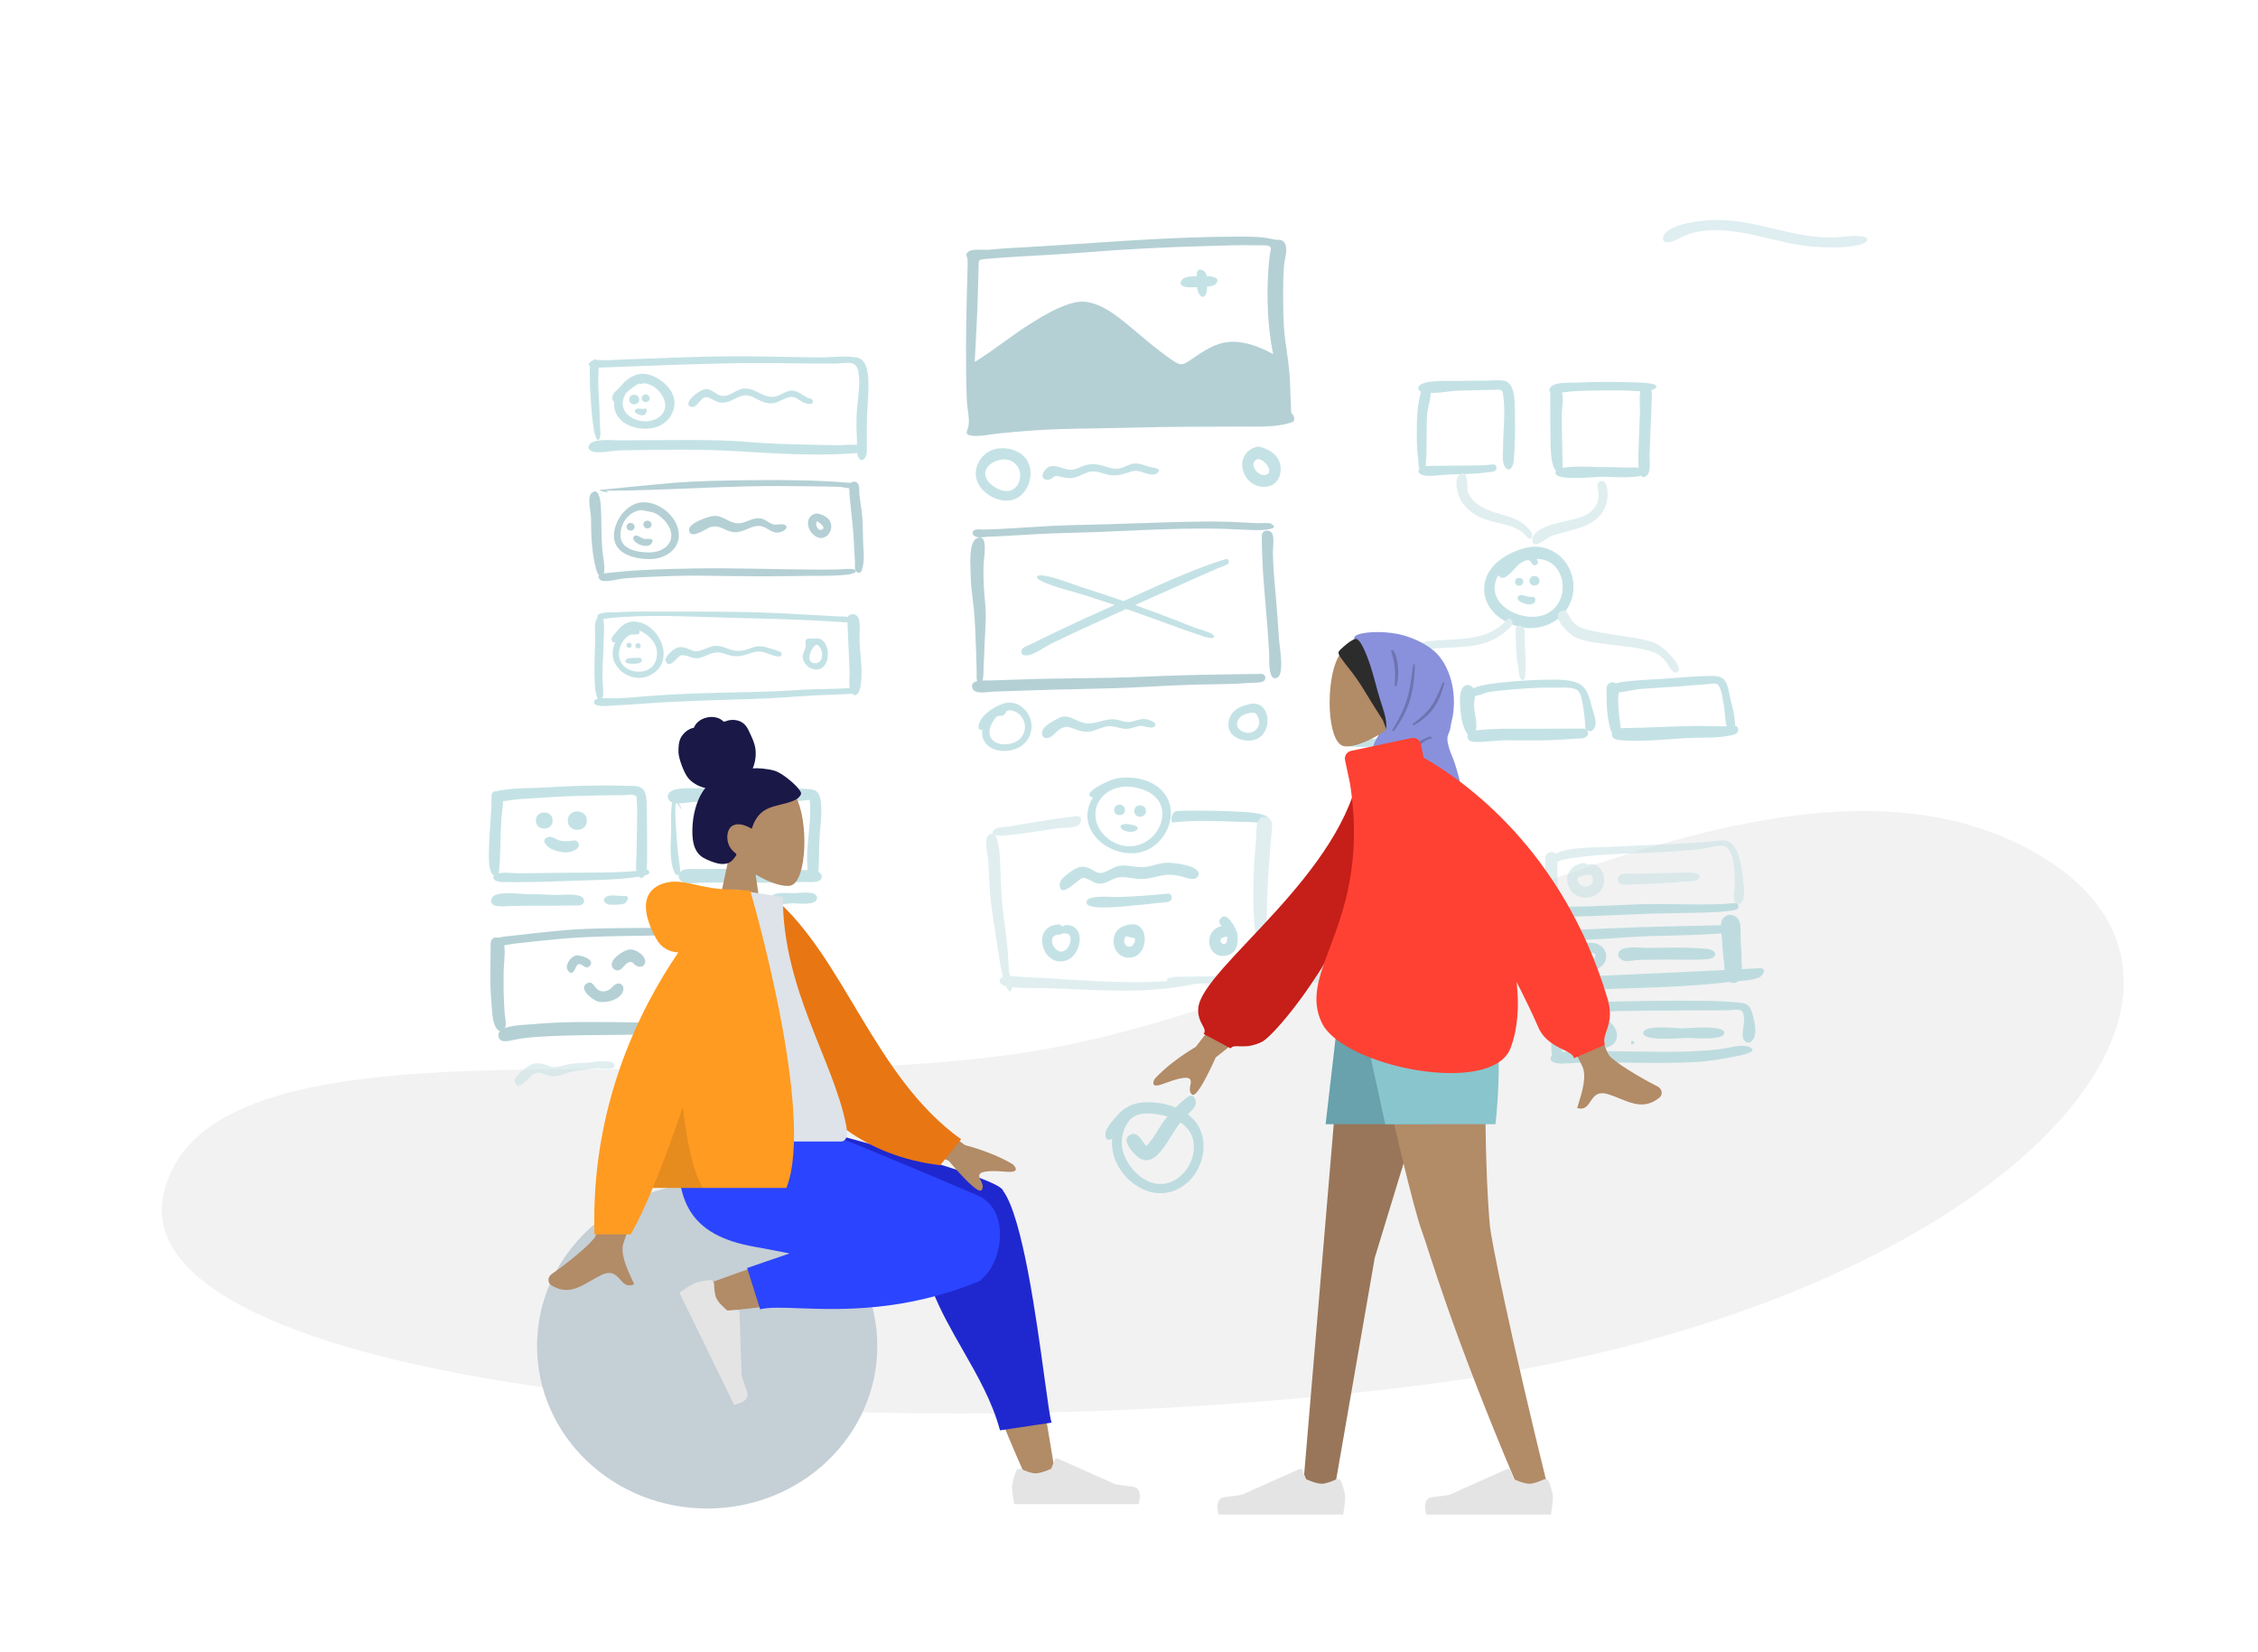 <svg width="1148" height="840" viewBox="0 0 1148 840" fill="none" xmlns="http://www.w3.org/2000/svg">
<path fill-rule="evenodd" clip-rule="evenodd" d="M83.48 605.501C108.777 507.697 364.75 563.414 532.564 533.178C700.377 502.942 898.914 362.125 1030.31 431.104C1161.7 500.083 1021.9 666.826 720.537 704.454C419.172 742.082 58.183 703.305 83.48 605.501Z" fill="#F2F2F2"/>
<g opacity="0.5">
<path fill-rule="evenodd" clip-rule="evenodd" d="M300.908 183.672C299.335 185.243 299.946 190.824 299.913 192.89C299.862 196.106 300.062 199.292 300.331 202.496C300.511 204.642 301.527 225.114 304.352 223.542C305.945 222.656 304.947 216.734 304.944 214.86C304.937 210.696 304.764 206.542 304.487 202.387C304.229 198.529 304.066 194.716 304.215 190.851C304.251 189.908 305.134 179.439 300.908 183.672Z" fill="#89C5CC"/>
<path fill-rule="evenodd" clip-rule="evenodd" d="M369.409 181.149C355.896 181.256 342.388 181.923 328.881 182.331C322.381 182.528 315.886 182.778 309.394 183.138C307.181 183.261 302.436 182.552 300.593 183.731C296.501 186.348 303.1 186.96 304.859 186.896C331.59 185.927 358.329 184.65 385.082 184.59C398.206 184.561 411.323 184.934 424.448 184.851C429.465 184.819 435.02 182.657 436.287 188.497C437.717 195.086 436.074 202.423 435.627 209.045C435.329 213.465 435.435 217.794 435.634 222.211C435.762 225.04 435.429 228.228 435.93 231.005C436.411 233.679 438.333 235.282 440.095 232.287C441.148 230.497 440.624 226.078 440.694 224.005C440.788 221.213 440.7 218.421 440.7 215.628C440.699 208.811 441.661 202.022 441.534 195.206C441.452 190.811 441.219 182.844 435.676 181.788C429.572 180.625 422.069 181.794 415.822 181.723C400.344 181.546 384.892 181.028 369.409 181.149Z" fill="#89C5CC"/>
<path fill-rule="evenodd" clip-rule="evenodd" d="M332.174 223.786C327.078 223.786 321.982 223.817 316.887 223.901C312.517 223.973 305.647 223.063 301.579 224.626C298.795 225.696 298.056 228.805 301.579 229.633C305.423 230.536 311.215 229.059 315.236 228.989C335.4 228.633 355.758 228.169 375.894 229.444C394.762 230.638 413.993 231.797 432.888 230.536C434.478 230.43 442.586 230.107 438.886 227.068C436.728 225.294 427.979 226.46 425.174 226.376C415.28 226.077 405.376 226.011 395.485 225.636C385.722 225.265 376.004 224.168 366.238 223.896C354.893 223.58 343.523 223.786 332.174 223.786Z" fill="#89C5CC"/>
<path fill-rule="evenodd" clip-rule="evenodd" d="M327.075 194.804C335.017 195.151 342.875 206.669 334.839 212.235C327.3 217.459 313.172 211.734 317.364 201.606C316.761 203.07 318.126 200.015 318.143 199.995C318.94 199.056 320.371 198.016 321.354 197.276C322.478 196.428 323.649 195.496 325.005 195.071C325.895 194.792 325.755 195.841 327.075 194.804ZM323.207 190.65C319.49 192.101 317.794 193.738 315.239 196.701C313.472 198.751 311.218 199.83 311.238 202.6C311.243 203.213 312.03 203.887 312.167 204.478C312.355 205.294 312.137 206.34 312.286 207.207C313.824 216.157 324.501 219.174 332.317 217.484C339.125 216.012 344.217 209.477 342.64 202.37C341.052 195.216 330.444 187.819 323.207 190.65Z" fill="#89C5CC"/>
<path fill-rule="evenodd" clip-rule="evenodd" d="M319.896 203.143C319.896 206.362 324.982 206.362 324.982 203.143C324.982 199.96 319.896 199.823 319.896 203.143Z" fill="#89C5CC"/>
<path fill-rule="evenodd" clip-rule="evenodd" d="M326.258 202.491C326.258 205.049 330.299 205.049 330.299 202.491C330.299 199.962 326.258 199.854 326.258 202.491Z" fill="#89C5CC"/>
<path fill-rule="evenodd" clip-rule="evenodd" d="M327.51 207.767C326.216 208.264 324.574 207.233 323.512 207.912C321.631 209.117 323.517 210.206 324.525 210.69C329.065 212.869 329.873 206.861 327.51 207.767Z" fill="#89C5CC"/>
<path fill-rule="evenodd" clip-rule="evenodd" d="M396.85 200.632C396.714 200.689 396.233 200.893 396.85 200.632V200.632ZM377.077 197.742C373.679 198.509 370.81 201.683 367.118 201.258C364.289 200.933 362.373 198.202 359.58 197.806C356.007 197.298 346.282 205.449 351.395 206.847C354.378 207.663 356.033 202.212 358.668 201.922C360.753 201.693 363.588 204.25 365.748 204.614C369.778 205.293 372.546 203.073 376.083 201.641C379.928 200.086 382.115 201.487 385.458 203.216C388.097 204.58 390.583 205.469 393.602 204.906C396.436 204.378 399.996 201.463 402.849 201.762C405.643 202.055 407.637 204.971 410.511 205.242C411.696 205.353 413.46 205.757 413.261 203.929C413.101 202.465 411.468 202.713 410.446 202.181C407.818 200.812 405.36 198.388 402.189 198.595C399.803 198.751 397.631 200.427 395.433 201.229C388.233 203.855 384.185 196.148 377.077 197.742Z" fill="#89C5CC"/>
<path fill-rule="evenodd" clip-rule="evenodd" d="M383.092 244.111C369.204 244.239 355.268 244.445 341.419 245.558C338.135 245.822 304.608 248.988 304.672 249.216C304.789 249.637 309.101 250.282 309.075 250.381C308.784 249.661 308.12 249.362 307.082 249.487C338.879 249.487 370.576 246.64 402.415 247.152C410.416 247.28 418.446 247.227 426.44 247.479C428.436 247.542 433.381 248.972 434.949 248.071C439.062 245.706 431.589 245.433 430.352 245.334C414.683 244.08 398.805 243.954 383.092 244.111Z" fill="#69A1AC"/>
<path fill-rule="evenodd" clip-rule="evenodd" d="M300.556 250.859C298.479 252.941 300.391 260.43 300.473 263.245C300.591 267.314 300.494 271.412 300.851 275.471C301.259 280.107 301.891 285.047 303.107 289.545C303.777 292.023 306.129 295.961 307.061 291.459C307.726 288.242 306.716 283.976 306.364 280.7C305.894 276.317 305.78 271.992 305.763 267.587C305.747 263.75 305.673 259.896 305.358 256.071C305.195 254.085 304.196 247.238 300.556 250.859Z" fill="#69A1AC"/>
<path fill-rule="evenodd" clip-rule="evenodd" d="M352.794 288.998C342.938 289.167 333.061 289.4 323.222 290.015C319.189 290.268 315.159 290.644 311.141 291.07C310.322 291.157 301.247 291.525 305.302 294.875C307.132 296.387 314.661 294.296 317.147 294.078C321.33 293.712 325.511 293.473 329.705 293.296C339.424 292.883 349.172 292.519 358.9 292.688C376.667 292.996 394.319 293.134 412.09 292.737C414.615 292.681 434.396 293.21 435.068 290.583C435.609 288.466 428.535 289.437 427.245 289.475C422.514 289.617 417.782 289.584 413.048 289.56C392.997 289.457 372.83 288.659 352.794 288.998Z" fill="#69A1AC"/>
<path fill-rule="evenodd" clip-rule="evenodd" d="M431.719 247.347C432.032 256.122 433.526 264.887 434.004 273.689C434.222 277.712 434.479 281.732 434.676 285.757C434.74 287.056 434.217 290.184 435.752 290.931C437.858 291.955 438.142 289.891 438.536 288.495C439.675 284.462 438.904 279.224 438.801 275.081C438.701 271.07 438.694 267.051 438.398 263.047C438.095 258.957 437.272 254.943 436.889 250.867C436.728 249.143 437.293 246.274 435.463 245.204C433.881 244.279 431.65 245.445 431.719 247.347Z" fill="#69A1AC"/>
<path fill-rule="evenodd" clip-rule="evenodd" d="M334.845 261.944C334.882 261.973 334.919 262.002 334.956 262.031C334.919 262.002 334.882 261.973 334.845 261.944ZM326.469 259.344C329.592 260.236 332.157 259.904 335.141 262.177C337.614 264.063 340.151 266.821 340.971 269.869C342.866 276.911 336.441 280.771 330.418 280.847C324.248 280.924 315.115 279.493 315.431 271.585C315.674 265.509 320.11 259.58 326.469 259.344ZM326.689 255.364C318.59 255.767 312.057 264.863 312.127 272.518C312.212 281.797 322.725 284.188 330.194 284.252C338.623 284.324 347.028 278.504 344.77 269.025C342.96 261.431 334.477 254.96 326.689 255.364Z" fill="#69A1AC"/>
<path fill-rule="evenodd" clip-rule="evenodd" d="M318.542 267.822C318.542 270.41 322.63 270.41 322.63 267.822C322.63 265.265 318.542 265.155 318.542 267.822Z" fill="#69A1AC"/>
<path fill-rule="evenodd" clip-rule="evenodd" d="M327.117 266.687C327.117 269.295 331.237 269.295 331.237 266.687C331.237 264.109 327.117 263.998 327.117 266.687Z" fill="#69A1AC"/>
<path fill-rule="evenodd" clip-rule="evenodd" d="M322.39 272.589C319.729 275.245 329.076 279.902 331.281 276.207C333.091 273.171 329.149 274.178 327.752 274.014C326.233 273.835 323.629 271.352 322.39 272.589Z" fill="#69A1AC"/>
<path fill-rule="evenodd" clip-rule="evenodd" d="M397.124 266.74C396.868 266.848 396.868 266.848 397.124 266.74V266.74ZM362.022 262.416C359.328 262.921 350.486 265.904 350.367 269.1C350.148 274.91 358.808 268.959 360.688 268.195C365.796 266.119 368.48 270.354 373.612 270.577C378.068 270.771 382.166 266.957 386.364 267.408C390.763 267.881 392.878 272.56 397.956 270.076C400.643 268.762 400.575 266.735 397.559 266.544C395.737 266.429 394.484 267.182 392.584 266.398C389.612 265.172 388.415 263.176 384.859 263.493C382.175 263.733 379.75 265.245 377.13 265.831C371.132 267.171 367.805 261.332 362.022 262.416Z" fill="#69A1AC"/>
<path fill-rule="evenodd" clip-rule="evenodd" d="M417.818 269.263C417.632 269.341 417.632 269.341 417.818 269.263V269.263ZM418.497 266.844C418.527 266.857 418.73 267.139 418.497 266.844V266.844ZM415.409 264.997C415.293 265.087 415.293 265.087 415.409 264.997V264.997ZM415.476 264.974C416.075 265.333 420.89 268.625 417.393 269.401C415.617 269.794 414.148 266.222 415.476 264.974ZM413.882 261.327C406.169 264.844 414.469 277.429 420.522 272.316C423.069 270.164 423.404 265.815 420.926 263.573C419.442 262.23 415.897 260.406 413.882 261.327Z" fill="#69A1AC"/>
<path fill-rule="evenodd" clip-rule="evenodd" d="M341.477 310.921C331.852 310.924 322.143 310.722 312.531 311.292C310.914 311.388 304.752 311.08 303.918 312.771C302.394 315.864 308.734 314.329 309.655 314.236C328.793 312.32 348.784 313.423 367.985 313.969C383.689 314.415 399.308 314.692 414.993 315.502C419.116 315.714 423.235 315.949 427.355 316.198C428.698 316.279 432.077 317.169 432.361 315.024C432.622 313.039 428.407 313.488 427.354 313.432C418.979 312.991 410.61 312.529 402.237 312.058C382.085 310.922 361.661 310.917 341.477 310.921Z" fill="#89C5CC"/>
<path fill-rule="evenodd" clip-rule="evenodd" d="M303.609 314.36C301.812 316.147 302.654 322.971 302.604 325.227C302.516 329.171 302.33 333.113 302.247 337.057C302.16 341.178 302.28 345.319 302.524 349.435C302.626 351.163 304.045 359.515 306.278 354.736C307.276 352.6 306.254 346.651 306.269 344.23C306.297 339.826 306.534 335.44 306.753 331.041C306.941 327.26 306.948 323.475 307.114 319.693C307.166 318.488 307.309 310.65 303.609 314.36Z" fill="#89C5CC"/>
<path fill-rule="evenodd" clip-rule="evenodd" d="M433.98 349.595C424.613 350.555 415.096 350.102 405.694 350.811C397.591 351.422 389.495 351.672 381.371 351.844C362.975 352.232 344.547 352.611 326.204 354.144C322.024 354.493 317.848 354.864 313.657 355.051C311.561 355.145 302.764 354.191 302.109 356.4C300.993 360.164 310.4 358.674 312.429 358.616C316.891 358.487 321.332 358.164 325.781 357.825C344.485 356.4 363.259 355.974 382.003 355.382C392.196 355.06 402.319 354.314 412.49 353.636C417.56 353.298 422.643 353.287 427.712 352.959C429.039 352.873 433.734 353.042 434.688 351.975C435.343 351.242 435.509 349.453 433.98 349.595Z" fill="#89C5CC"/>
<path fill-rule="evenodd" clip-rule="evenodd" d="M430.805 315C431.126 323.983 431.634 332.958 431.937 341.94C432.028 344.641 431.212 349.482 432.716 351.865C435.135 355.695 437.023 351.641 437.465 349.254C438.863 341.721 437.361 333.4 436.97 325.82C436.821 322.929 437.719 316.493 436.322 313.905C434.991 311.44 430.685 311.688 430.805 315Z" fill="#89C5CC"/>
<path fill-rule="evenodd" clip-rule="evenodd" d="M415.079 327.794C418.668 328.766 419.192 336.567 415.143 337.145C409.116 338.004 411.752 329.402 415.079 327.794ZM414.074 324.691C412.979 324.657 410.453 324.355 409.778 325.246C409.214 325.992 409.784 327.565 409.718 328.275C409.481 330.813 407.417 332.279 408.34 335.276C408.966 337.31 410.643 339.221 412.687 339.927C423.472 343.655 423.341 322.816 414.074 324.691Z" fill="#89C5CC"/>
<path fill-rule="evenodd" clip-rule="evenodd" d="M316.702 326.091C316.675 326.125 316.648 326.159 316.621 326.194C316.648 326.159 316.675 326.125 316.702 326.091ZM325.173 321.584C325.13 321.223 325.088 320.862 325.046 320.501C330.894 323.261 335.547 328.396 333.605 335.288C332.123 340.546 326.771 342.411 321.784 341.113C316.263 339.675 313.625 335.125 315.114 329.538C315.801 326.96 317.909 323.496 320.635 322.667C321.904 322.281 324.71 323.265 325.173 321.584ZM321.753 319.401C320.274 319.501 318.834 320.117 317.627 320.96C318.757 320.004 320.263 319.435 321.753 319.401ZM321.795 316.005C318.142 316.117 315.747 318.329 313.58 320.985C312.9 321.819 310.6 324.03 310.885 325.154C311.11 326.042 311.699 327.341 312.94 326.35C306.442 339.3 323.228 350.346 333.475 341.34C343.038 332.936 333.55 315.611 321.795 316.005Z" fill="#89C5CC"/>
<path fill-rule="evenodd" clip-rule="evenodd" d="M318.476 328.035C318.476 329.759 321.153 329.759 321.153 328.035C321.153 326.31 318.476 326.31 318.476 328.035Z" fill="#89C5CC"/>
<path fill-rule="evenodd" clip-rule="evenodd" d="M323.044 328.329C323.044 330.082 325.764 330.082 325.764 328.329C325.764 326.576 323.044 326.576 323.044 328.329Z" fill="#89C5CC"/>
<path fill-rule="evenodd" clip-rule="evenodd" d="M325.117 334.484C323.845 334.587 319.186 334.155 318.369 335.269C317.002 337.132 319.183 337.197 320.254 337.398C321.219 337.579 325.413 337.477 326.004 336.62C326.526 335.863 326.404 334.374 325.117 334.484Z" fill="#89C5CC"/>
<path fill-rule="evenodd" clip-rule="evenodd" d="M381.241 329.653C381.022 329.744 381.022 329.744 381.241 329.653V329.653ZM363.64 328.366C360.772 328.577 358.344 330.226 355.602 330.884C352.676 331.587 351.409 330.295 348.748 329.449C345.98 328.569 344.011 328.917 341.786 330.807C340.526 331.878 337.76 334.344 338.548 336.247C340.352 340.602 344.436 333.516 346.357 333.186C349.353 332.672 352.019 335.292 355.475 334.543C358.606 333.864 361.384 331.714 364.654 331.691C367.389 331.671 369.966 333.168 372.666 333.53C376.788 334.083 379.494 332.619 383.304 331.533C386.608 330.591 388.924 331.833 392.032 332.878C393.452 333.355 398.191 335.091 397.319 331.944C397.072 331.054 390.827 329.464 389.859 329.159C386.445 328.08 384.283 328.5 381.03 329.74C378.318 330.775 376.036 331.279 373.128 330.71C369.924 330.082 367.01 328.11 363.64 328.366Z" fill="#89C5CC"/>
</g>
<g opacity="0.5">
<path fill-rule="evenodd" clip-rule="evenodd" d="M495.575 184.012C496.038 174.055 496.674 164.113 497.009 154.15C497.176 149.214 497.306 144.276 497.432 139.339C497.459 138.239 497.488 137.14 497.513 136.041C497.594 132.306 497.151 132 500.91 131.668C517.679 130.188 534.515 129.698 551.304 128.358C571.553 126.743 591.907 125.628 612.213 125.128C621.236 124.906 630.298 124.445 639.323 124.725C641.322 124.787 645.247 124.267 646.035 125.821C646.375 126.493 645.661 128.804 645.571 129.578C645.288 131.999 645.024 134.428 644.861 136.861C643.901 151.208 644.473 165.917 647.251 180.047C640.734 176.372 632.5 173.211 624.904 173.838C617.16 174.478 611.367 178.952 605.168 183.07C601.662 185.4 600.481 186.012 596.983 183.756C593.968 181.811 591.116 179.588 588.272 177.405C583.883 174.037 579.741 170.386 575.485 166.855C567.66 160.363 556.878 151.122 546.07 153.843C538.348 155.787 531.218 160.031 524.516 164.184C514.558 170.355 505.545 177.912 495.575 184.012ZM629.779 120.304C591.306 120.304 553.121 124.033 514.756 126.051C510.749 126.261 506.756 126.572 502.764 126.957C500.103 127.214 493.596 126.135 491.852 128.409C490.688 129.926 491.688 130.153 491.852 131.595C492.058 133.411 491.936 135.563 491.883 137.486C491.755 142.118 491.62 146.75 491.515 151.383C491.118 168.893 490.869 186.4 491.578 203.905C491.733 207.723 493.124 213.009 492.363 216.719C491.812 219.405 489.97 221.039 494.218 221.535C498.398 222.024 503.509 220.781 507.693 220.383C511.901 219.983 516.108 219.548 520.321 219.201C538.638 217.692 557.133 217.92 575.499 217.418C594.029 216.912 612.567 216.88 631.104 216.869C638.86 216.865 647.723 217.301 655.291 215.167C657.953 214.415 658.384 214.045 657.727 211.404C657.603 210.902 656.799 210.717 656.563 209.811C656.242 208.578 656.407 207.079 656.332 205.796C656.087 201.604 656.001 197.404 655.804 193.21C655.474 186.201 654.266 179.399 653.372 172.461C652.341 164.449 652.394 156.313 652.373 148.248C652.361 143.775 652.476 139.316 652.835 134.855C653.066 131.994 654.475 127.722 653.76 125.054C653.404 123.725 652.822 122.672 651.439 122.1C650.563 121.737 649.826 122.021 648.96 121.929C647.933 121.82 647.292 121.676 646.062 121.398C640.789 120.203 635.151 120.304 629.779 120.304Z" fill="#69A1AC"/>
<path fill-rule="evenodd" clip-rule="evenodd" d="M608.487 139.352C608.484 142.141 608.049 146.255 609.335 148.881C610.965 152.211 613.005 151.17 613.545 148.041C613.855 146.247 613.847 140.941 613.271 139.352C612.456 137.104 608.487 135.573 608.487 139.352Z" fill="#89C5CC"/>
<path fill-rule="evenodd" clip-rule="evenodd" d="M613.166 140.429C610.548 140.521 602.924 139.893 601.153 141.998C598.115 145.608 603.404 146.247 605.675 146.045C608.303 145.811 616.423 146.382 618.183 144.275C621.127 140.749 615.224 140.354 613.166 140.429Z" fill="#89C5CC"/>
<path fill-rule="evenodd" clip-rule="evenodd" d="M511.583 233.579C523.091 235.578 519.511 253.125 508.621 249.06C504.827 247.644 499.237 243.552 501.334 238.731C502.9 235.129 508.006 233.236 511.583 233.579ZM506.818 228.124C499.334 229.384 494.217 237.483 496.783 244.548C499.259 251.363 508.648 256.354 515.573 253.905C522.183 251.566 525.481 242.771 523.253 236.337C520.924 229.615 513.338 227.026 506.818 228.124Z" fill="#89C5CC"/>
<path fill-rule="evenodd" clip-rule="evenodd" d="M576.816 235.632C573.951 235.869 571.475 237.875 568.592 238.231C565.896 238.563 563.662 237.64 561.138 236.903C558.087 236.012 555.289 235.62 552.171 236.412C549.789 237.017 547.439 238.638 544.964 238.834C540.094 239.218 534.434 233.662 530.632 239.946C528.809 242.959 531.456 244.9 534.182 243.495C537.024 242.03 535.629 241.506 539.155 242.371C542.096 243.092 544.474 243.484 547.42 242.473C550.089 241.558 552.432 239.882 555.333 239.694C558.174 239.51 560.645 240.804 563.36 241.362C566.699 242.048 569.653 241.529 572.817 240.482C575.826 239.487 577.027 238.942 580.064 239.83C581.986 240.393 586.187 242.18 588.058 240.74C591.294 238.251 586.962 237.887 585.256 237.533C582.509 236.964 579.667 235.398 576.816 235.632Z" fill="#89C5CC"/>
<path fill-rule="evenodd" clip-rule="evenodd" d="M642.384 233.959C642.407 233.977 642.43 233.995 642.452 234.012C642.43 233.995 642.406 233.977 642.384 233.959ZM639.571 233.371C643.754 233.64 648.277 241.26 642.735 241.53C638.834 241.721 634.469 235.049 639.571 233.371ZM638.984 227.136C625.758 230.829 631.804 249.477 644.562 247.323C650.357 246.344 652.321 239.631 650.405 234.661C649.582 232.526 647.978 230.727 646.061 229.498C644.647 228.592 640.601 226.686 638.984 227.136Z" fill="#89C5CC"/>
<path fill-rule="evenodd" clip-rule="evenodd" d="M577.276 266.065C588.915 265.666 600.555 265.266 612.206 265.158C618.52 265.1 624.8 265.21 631.105 265.572C633.902 265.732 636.696 265.887 639.495 266.005C639.977 266.026 640.644 265.993 641.38 265.957C643.112 265.872 645.227 265.768 646.222 266.294C651.788 269.238 640.448 269.561 639.07 269.538C635.983 269.486 632.899 269.333 629.815 269.181C627.12 269.048 624.425 268.915 621.727 268.848C604.42 268.423 587.008 269.201 569.671 269.975C565.697 270.152 561.727 270.33 557.763 270.492C553.554 270.665 549.347 270.777 545.14 270.888C539.125 271.048 533.111 271.208 527.097 271.546C524.801 271.675 522.505 271.811 520.208 271.948C516.919 272.144 513.63 272.34 510.339 272.513C507.763 272.649 505.186 272.781 502.607 272.846C502.142 272.857 501.537 272.922 500.876 272.992L500.876 272.992H500.876C499.277 273.163 497.353 273.368 496.313 272.943C495.063 272.432 494.052 271.717 494.739 270.201C495.321 268.92 497.434 269.074 498.974 269.186C499.395 269.217 499.773 269.244 500.065 269.238C504.989 269.143 509.902 268.866 514.817 268.565C516.615 268.455 518.412 268.342 520.209 268.229L520.21 268.229L520.21 268.229L520.21 268.229L520.21 268.229C529.567 267.641 538.915 267.053 548.295 266.893C557.959 266.728 567.617 266.396 577.276 266.065ZM638.065 342.668L641.411 342.628C643.139 342.778 643.912 344.592 642.803 345.986C641.953 347.054 638.684 347.102 636.553 347.133C635.962 347.142 635.459 347.15 635.119 347.177C629.556 347.624 624.004 347.825 618.424 347.879C606.674 347.99 594.968 348.494 583.237 349.163C571.229 349.848 559.211 350.105 547.192 350.363H547.191C538.349 350.552 529.506 350.742 520.667 351.101C515.605 351.307 510.542 351.461 505.478 351.594C504.934 351.608 504.21 351.686 503.391 351.774C500.192 352.12 495.544 352.622 494.491 350.081C493.556 347.827 494.855 346.789 496.755 346.317C496.455 344.982 496.511 343.106 496.543 342.031C496.552 341.708 496.56 341.457 496.555 341.315C496.507 339.968 496.473 338.62 496.44 337.272C496.402 335.745 496.365 334.218 496.306 332.691C496.253 331.306 496.203 329.919 496.153 328.531C495.957 323.059 495.761 317.573 495.34 312.123C495.145 309.607 494.837 307.121 494.529 304.639C494.038 300.676 493.547 296.723 493.525 292.678C493.521 291.95 493.484 291.04 493.443 290.013C493.233 284.761 492.901 276.457 496.161 273.928C501.91 270.573 500.774 280.256 500.266 284.577C500.183 285.291 500.116 285.858 500.1 286.197C499.77 293.382 500.218 300.252 500.942 307.392C501.43 312.214 501.145 317.02 500.859 321.834C500.757 323.553 500.655 325.273 500.588 326.996C500.555 327.848 500.526 328.7 500.496 329.551C500.406 332.172 500.315 334.791 500.118 337.409C500.096 337.692 500.089 338.235 500.08 338.929C500.054 340.886 500.013 344.044 499.594 345.961C500.486 345.922 501.352 345.932 502.067 345.94C502.523 345.945 502.917 345.949 503.219 345.94C504.591 345.898 505.964 345.858 507.337 345.818C511.39 345.699 515.444 345.58 519.497 345.428C529.065 345.068 538.636 344.948 548.207 344.828C559.512 344.686 570.816 344.544 582.115 344.007C600.737 343.122 619.423 342.895 638.065 342.668ZM641.519 272.42C641.509 284.729 642.461 296.7 643.573 308.96C644.261 316.543 644.812 324.155 645.251 331.757C645.272 332.109 645.268 332.696 645.265 333.432V333.433C645.242 337.637 645.194 346.695 649.349 344.528C652.486 342.892 651.28 333.405 650.613 328.155L650.613 328.155C650.467 327.004 650.346 326.056 650.303 325.44C650.212 324.127 650.122 322.814 650.032 321.502C649.614 315.408 649.197 309.318 648.647 303.231L648.531 301.947C647.895 294.917 647.259 287.891 647.146 280.827C647.137 280.243 647.193 279.43 647.257 278.51C647.44 275.851 647.685 272.31 646.58 270.898C645.026 268.911 641.522 269.498 641.519 272.42Z" fill="#69A1AC"/>
<path fill-rule="evenodd" clip-rule="evenodd" d="M577.808 302.595C592.674 295.869 607.714 289.065 623.174 284.22C624.291 283.87 624.998 285.022 624.744 285.989C624.482 286.985 622.064 287.835 620.46 288.399C619.98 288.568 619.573 288.711 619.319 288.824C617.16 289.789 614.995 290.741 612.83 291.694C610.613 292.669 608.396 293.645 606.185 294.633C601.587 296.687 596.985 298.733 592.383 300.778C587.454 302.968 582.526 305.158 577.603 307.36C577.416 307.443 577.229 307.527 577.043 307.61C583.737 309.989 590.393 312.474 597.02 315.035C599.285 315.909 601.542 316.803 603.799 317.696C605.076 318.201 606.352 318.706 607.631 319.208C608.047 319.371 608.772 319.593 609.643 319.859C612.481 320.725 616.871 322.066 617.196 323.42C617.724 325.626 611.662 323.492 609.376 322.687C609.072 322.58 608.835 322.497 608.689 322.45C605.314 321.371 601.98 320.17 598.648 318.969L598.187 318.802C595.545 317.851 592.908 316.889 590.271 315.927C585.119 314.049 579.968 312.17 574.788 310.368C574.056 310.113 573.323 309.859 572.59 309.606C564.278 313.34 555.982 317.109 547.714 320.938C543.28 322.992 538.871 325.093 534.473 327.222C533.513 327.687 532.325 328.405 531.033 329.186C527.939 331.056 524.255 333.283 521.721 333.227C520.362 333.197 519.446 332.906 519.304 331.259C519.158 329.559 521.339 328.668 522.907 328.027C523.282 327.873 523.622 327.734 523.887 327.602C528.587 325.251 533.316 322.96 538.059 320.698C547.479 316.205 556.987 311.891 566.529 307.663C566.583 307.639 566.638 307.615 566.693 307.59C561.401 305.8 556.095 304.051 550.777 302.34C550.246 302.169 549.157 301.868 547.726 301.471C540.965 299.599 526.563 295.61 527.204 293.28C527.939 290.615 541.442 295.486 547.419 297.643C548.54 298.047 549.396 298.356 549.854 298.502C557.001 300.779 564.128 303.121 571.218 305.57C573.411 304.585 575.608 303.591 577.808 302.595Z" fill="#89C5CC"/>
<path fill-rule="evenodd" clip-rule="evenodd" d="M514.108 361.133C518.459 361.896 521.529 366.071 521.052 370.442C520.406 376.349 514.519 379.056 509.08 378.286C502.909 377.411 501.611 372.194 504.601 367.176C505.263 366.065 506.024 364.735 507.228 364.15C508.055 363.748 509.109 364.103 509.775 363.779C512.111 362.643 510.706 360.831 514.108 361.133ZM512.126 357.275C506.816 357.953 497.005 364.098 497.501 370.246C497.932 370.959 498.58 371.25 499.445 371.121C499.237 372.453 499.305 373.77 499.649 375.074C500.153 376.766 501.16 378.153 502.508 379.254C505.285 381.524 509.081 382.081 512.539 381.683C518.996 380.941 524.084 376.528 524.447 369.812C524.801 363.257 519.079 356.397 512.126 357.275Z" fill="#89C5CC"/>
<path fill-rule="evenodd" clip-rule="evenodd" d="M537.846 365.275C535.463 366.537 531.694 368.477 530.297 370.875C528.821 373.408 530.349 376.179 533.459 374.981C535.928 374.03 537.498 371.008 540.132 370.039C542.456 369.184 543.392 369.62 545.849 370.471C548.38 371.348 550.592 372.196 553.328 371.98C556.767 371.71 559.745 369.716 563.111 369.263C565.945 368.881 568.282 369.983 570.996 370.422C574.145 370.931 576.204 369.739 579.15 369.118C581.154 368.696 584.686 370.414 586.148 369.771C589.434 368.326 585.957 366.56 584.138 365.976C581.073 364.993 579.187 365.86 576.272 366.676C573.107 367.561 571.74 366.895 568.714 366.082C562.593 364.438 557.864 368.415 552.062 367.692C546.691 367.022 543.476 362.293 537.846 365.275Z" fill="#89C5CC"/>
<path fill-rule="evenodd" clip-rule="evenodd" d="M637.935 362.336C643.827 367.86 637.208 375.719 630.712 371.304C628.426 369.751 628.389 367.255 630.168 365.022C631.796 362.98 635.371 362.184 637.935 362.336ZM635.751 357.872C630.247 358.943 625.055 361.469 624.556 367.822C624.07 374.02 630.428 376.899 635.769 376.493C647.761 375.579 646.894 355.718 635.751 357.872Z" fill="#89C5CC"/>
</g>
<path opacity="0.5" fill-rule="evenodd" clip-rule="evenodd" d="M872.075 111.818C865.245 111.918 848.377 113.783 845.87 119.849C843.966 124.454 849.62 123.443 852.651 121.767C856.751 119.502 860.346 118.145 865.425 117.456C884.776 114.828 903.369 124.252 922.535 125.443C929.794 125.895 938.556 126.189 945.487 124.424C950.423 123.167 951.067 120.426 945.434 120.009C940.648 119.654 935.351 120.772 930.444 120.74C910.139 120.61 892.09 111.532 872.075 111.818" fill="#C1DEE2"/>
<g opacity="0.5">
<path fill-rule="evenodd" clip-rule="evenodd" d="M303.509 399.362C295.085 399.456 286.665 399.767 278.257 400.299C270.262 400.806 261.587 400.421 253.722 401.971C251.488 402.411 248.471 404.446 251.441 406.685C253.528 408.259 261.165 406.449 263.657 406.295C272.836 405.731 282.02 405.055 291.212 404.731C299.914 404.423 308.615 404.315 317.322 404.228C318.651 404.215 320.857 403.789 322.181 404.175C324.083 404.729 323.632 404.88 323.774 407.294C324.032 411.668 323.961 416.058 323.874 420.436C323.79 424.673 323.633 428.909 323.649 433.148C323.659 436.172 322.693 442.181 324.21 444.807C326.394 448.588 328.66 444.482 328.823 441.97C329.136 437.165 328.996 432.302 328.997 427.491C328.998 422.976 329.031 418.46 328.872 413.947C328.756 410.687 329.222 404.996 327.466 402.032C325.677 399.013 321.37 399.664 318.228 399.52C313.326 399.295 308.415 399.311 303.509 399.362Z" fill="#89C5CC"/>
<path fill-rule="evenodd" clip-rule="evenodd" d="M249.91 404.81C249.919 413.294 248.937 421.722 248.662 430.196C248.536 434.093 248.28 438.371 249.266 442.196C250.261 446.058 253.421 446.895 253.785 442.583C254.522 433.853 254.342 424.8 254.915 415.999C255.118 412.892 256.437 407.198 255.206 404.288C254.122 401.725 249.905 401.234 249.91 404.81Z" fill="#89C5CC"/>
<path fill-rule="evenodd" clip-rule="evenodd" d="M328.906 442.207C314.276 444.144 298.982 443.438 284.247 443.743C277.178 443.889 270.111 443.898 263.041 443.972C260.573 443.997 254.307 443.059 252.173 444.446C248.775 446.654 252.461 448.358 254.711 448.407C268.663 448.712 282.771 448.071 296.72 447.613C302.987 447.407 309.275 447.307 315.526 446.774C319.374 446.446 323.579 446.128 327.316 445.094C328.112 444.873 329.846 444.919 330.024 443.833C330.134 443.162 329.935 442.066 328.906 442.207Z" fill="#89C5CC"/>
<path fill-rule="evenodd" clip-rule="evenodd" d="M268.07 454.54C264.004 454.564 251.751 452.675 250.067 456.64C247.822 461.928 256.58 460.694 258.935 460.633C264.285 460.496 269.63 460.481 274.981 460.484C280.231 460.486 285.481 460.452 290.73 460.327C292.251 460.291 295.791 460.922 296.666 459.09C297.331 457.699 296.805 456.601 295.579 455.864C292.628 454.091 284.963 455.119 281.509 454.959C277.036 454.754 272.548 454.54 268.07 454.54Z" fill="#89C5CC"/>
<path fill-rule="evenodd" clip-rule="evenodd" d="M317.537 455.519C315.213 455.657 310.513 454.699 308.431 455.763C306.065 456.972 306.899 458.864 308.941 459.696C310.356 460.272 316.159 459.97 317.537 459.303C318.973 458.607 320.597 455.331 317.537 455.519Z" fill="#89C5CC"/>
<path fill-rule="evenodd" clip-rule="evenodd" d="M343.013 405.643C340.531 406.324 341.284 420.414 341.22 422.647C341.045 428.767 340.357 436.464 342.39 442.358C343.687 446.115 346.178 445.605 345.753 441.65C345.381 438.178 344.741 434.746 344.464 431.252C343.839 423.345 342.987 414.911 343.578 406.997C343.83 407.457 346.184 411.722 346.738 411.403C346.571 411.503 344.023 405.377 343.013 405.643Z" fill="#89C5CC"/>
<path fill-rule="evenodd" clip-rule="evenodd" d="M370.93 400.453C365.907 400.528 360.885 400.617 355.864 400.756C351.871 400.867 345.598 400.211 341.937 401.891C337.577 403.89 339.645 408.345 343.74 408.439C347.363 408.523 351.226 407.706 354.881 407.581C364.754 407.242 374.645 407.171 384.522 407.086C393.456 407.009 402.769 407.962 411.624 406.62C412.937 418.283 409.385 429.995 410.593 441.792C410.78 443.623 410.696 446.21 413.028 446.627C415.971 447.154 416.092 444.239 416.203 442.152C416.522 436.193 416.349 430.229 416.786 424.262C417.19 418.732 417.986 413.081 417.313 407.542C416.486 400.727 413.22 401.273 407.447 400.99C395.254 400.392 383.137 400.274 370.93 400.453Z" fill="#89C5CC"/>
<path fill-rule="evenodd" clip-rule="evenodd" d="M354.098 441.866C351.538 441.931 347.288 441.142 345.648 443.596C343.942 446.15 345.966 448.377 348.447 448.901C351.384 449.521 355.213 448.671 358.261 448.662C361.435 448.652 364.61 448.688 367.784 448.7C381.392 448.753 395.058 448.959 408.657 448.397C410.556 448.318 415.946 448.955 417.26 447.133C418.427 445.518 417.611 444.069 416.074 443.246C413.554 441.895 408.378 442.409 405.575 442.302C402.113 442.17 398.646 442.127 395.183 442.073C381.511 441.862 367.768 441.528 354.098 441.866Z" fill="#89C5CC"/>
<path fill-rule="evenodd" clip-rule="evenodd" d="M365.609 453.67C360.517 453.757 355.083 453.533 350.041 454.306C345.608 454.985 345.062 459.27 349.834 459.772C354.22 460.233 359.537 459.372 363.944 459.089C365.509 458.988 367.329 459.131 368.079 457.4C368.862 455.593 367.365 453.859 365.609 453.67Z" fill="#89C5CC"/>
<path fill-rule="evenodd" clip-rule="evenodd" d="M404.108 454.12C401.39 454.188 393.451 453.019 392.104 456.124C389.863 461.292 400.611 459.329 402.673 459.253C405.272 459.157 415.4 460.675 415.402 456.538C415.404 452.481 406.597 454.059 404.108 454.12Z" fill="#89C5CC"/>
<path fill-rule="evenodd" clip-rule="evenodd" d="M249.47 479.804C249.477 489.206 248.891 498.697 249.749 508.076C250.104 511.955 250.043 519.386 252.29 522.674C253.885 525.008 256.097 524.845 256.968 522.042C257.55 520.168 256.619 516.421 256.515 514.416C256.415 512.493 256.298 510.57 256.209 508.645C255.98 503.688 255.999 498.739 256.067 493.779C256.125 489.524 257.149 483.895 256.184 479.804C255.283 475.991 249.47 475.099 249.47 479.804Z" fill="#69A1AC"/>
<path fill-rule="evenodd" clip-rule="evenodd" d="M343.967 471.532C327.654 471.941 311.304 471.576 295.006 472.383C286.968 472.781 278.961 473.656 270.963 474.527C267.034 474.956 263.107 475.398 259.185 475.881C258.001 476.027 248.166 476.408 251.865 480.148C253.48 481.782 258.62 480.076 260.654 479.835C264.593 479.37 268.539 478.965 272.482 478.548C279.987 477.754 287.5 477.002 295.037 476.585C312.786 475.601 330.609 475.896 348.375 475.241C353.181 475.064 357.973 474.937 362.781 475.126C364.043 475.175 373.321 475.647 369.293 472.22C367.388 470.6 360.207 471.436 357.827 471.387C353.207 471.292 348.585 471.416 343.967 471.532Z" fill="#69A1AC"/>
<path fill-rule="evenodd" clip-rule="evenodd" d="M366.205 487.373C366.125 483.029 366.044 478.685 365.846 474.344C365.638 469.773 371.865 469.081 373.711 472.781C375.041 475.445 374.807 479.977 374.606 483.862C374.526 485.427 374.45 486.888 374.485 488.078C374.564 490.806 374.765 493.628 374.968 496.486C375.48 503.68 376.009 511.111 374.664 517.902C374.01 521.202 371.227 522.936 369.374 521.138C369.371 521.141 369.369 521.145 369.366 521.149C368.669 522.176 366.5 522.174 364.902 522.172C364.462 522.172 364.065 522.171 363.755 522.192C359.378 522.49 355.082 522.992 350.743 523.642C342.099 524.938 333.53 525.734 324.793 525.95C318.864 526.097 312.927 526.146 306.989 526.196C295.617 526.29 284.24 526.384 272.904 527.162C269.082 527.425 265.319 527.875 261.56 528.594C261.24 528.655 260.884 528.734 260.506 528.819C257.711 529.44 253.664 530.34 253.388 526.434C253.059 521.798 263.107 521.19 268.278 520.878C269.068 520.83 269.744 520.789 270.251 520.742C285.952 519.282 301.899 519.508 317.666 519.732C318.43 519.742 319.194 519.753 319.957 519.764C321.187 519.781 322.417 519.801 323.647 519.821C330.398 519.933 337.141 520.044 343.889 519.631C346.96 519.443 350.072 519.346 353.189 519.25C358.162 519.096 363.149 518.941 368.013 518.414C367.279 515.57 367.151 512.214 367.03 509.051C366.983 507.819 366.937 506.617 366.857 505.485C366.43 499.456 366.317 493.415 366.205 487.373Z" fill="#69A1AC"/>
<path fill-rule="evenodd" clip-rule="evenodd" d="M379.408 477.693C377.204 477.992 375.366 479.879 376.35 482.271C377.589 485.283 381.28 484.106 383.718 483.915C391.468 483.308 399.56 484.521 407.217 483.606C409.308 483.356 412.341 482.217 410.464 479.407C409.053 477.296 403.911 477.666 401.725 477.464C394.25 476.772 386.873 476.957 379.408 477.693Z" fill="#C1DEE2"/>
<path fill-rule="evenodd" clip-rule="evenodd" d="M392.488 490.834C389.483 491.036 382.486 490.877 381.219 494.297C378.947 500.432 387.846 498.27 390.556 497.921C393.703 497.516 401.123 498.601 402.799 495.549C405.796 490.091 395.124 490.652 392.488 490.834Z" fill="#C1DEE2"/>
<path fill-rule="evenodd" clip-rule="evenodd" d="M384.759 504.298C383.333 505.724 383.331 508.271 384.759 509.698C386.507 511.445 390.317 511.082 392.614 511.209C395.818 511.388 405.021 513.083 406.612 509.31C408.759 504.219 400.425 504.326 397.684 504.037C394.516 503.704 387.385 501.671 384.759 504.298Z" fill="#C1DEE2"/>
<path fill-rule="evenodd" clip-rule="evenodd" d="M272.437 417.159C272.437 422.632 280.985 422.632 280.985 417.159C280.985 411.715 272.437 411.632 272.437 417.159Z" fill="#89C5CC"/>
<path fill-rule="evenodd" clip-rule="evenodd" d="M288.651 417.221C288.651 423.478 298.388 423.465 298.388 417.221C298.388 410.985 288.651 410.922 288.651 417.221Z" fill="#89C5CC"/>
<path fill-rule="evenodd" clip-rule="evenodd" d="M278.842 425.54C274.11 426.847 278.47 430.858 280.667 431.774C284.16 433.23 288.927 434.304 292.42 432.12C293.81 431.251 294.938 430.097 293.92 428.411C292.834 426.615 291.349 427.414 289.696 427.579C287.603 427.79 285.911 427.757 283.89 427.086C282.381 426.585 280.488 425.087 278.842 425.54Z" fill="#89C5CC"/>
<path fill-rule="evenodd" clip-rule="evenodd" d="M364.69 417.505C364.69 421.207 370.438 421.207 370.438 417.505C370.438 413.803 364.69 413.803 364.69 417.505Z" fill="#89C5CC"/>
<path fill-rule="evenodd" clip-rule="evenodd" d="M377.402 418.062C377.402 422.175 383.788 422.176 383.788 418.062C383.788 413.949 377.402 413.949 377.402 418.062Z" fill="#89C5CC"/>
<path fill-rule="evenodd" clip-rule="evenodd" d="M376.929 426.988C373.575 427.421 363.873 428.404 363.33 432.539C362.493 438.918 373.123 433.755 375.549 433.254C378.64 432.616 381.399 432.783 384.484 432.907C386.178 432.974 388.431 433.249 388.253 430.669C387.962 426.432 379.861 426.612 376.929 426.988Z" fill="#89C5CC"/>
<path fill-rule="evenodd" clip-rule="evenodd" d="M292.592 485.814C290.16 486.463 286.98 490.666 288.653 493.239C291.396 497.458 292.605 490.98 293.753 490.356C295.842 489.222 297.537 493.368 299.72 491.193C303.164 487.761 294.76 485.234 292.592 485.814Z" fill="#69A1AC"/>
<path fill-rule="evenodd" clip-rule="evenodd" d="M320.45 482.696C317.567 482.722 311.48 486.804 311.049 489.818C310.793 491.609 311.98 493.33 313.911 493.354C316.54 493.386 317.375 489.968 319.654 489.253C322.112 488.482 321.747 490.258 323.87 491.178C325.424 491.852 327.367 491.57 327.906 489.66C328.925 486.057 323.413 482.639 320.45 482.696Z" fill="#69A1AC"/>
<path fill-rule="evenodd" clip-rule="evenodd" d="M298.38 499.954C293.768 502.656 301.356 508.449 303.987 509.174C307.958 510.267 315.951 508.226 316.892 503.375C317.267 501.444 316.059 499.695 313.928 500.041C312.174 500.326 311.049 502.527 309.424 503.315C307.23 504.378 305.28 504.306 303.416 502.705C301.898 501.4 301.085 498.376 298.38 499.954Z" fill="#69A1AC"/>
<path fill-rule="evenodd" clip-rule="evenodd" d="M301.722 539.885C297.602 540.764 293.413 540.174 289.273 541.001C285.051 541.843 282.528 543.438 278.606 541.831C278.421 541.753 278.237 541.676 278.053 541.598C275.017 540.29 271.835 539.903 268.658 541.987C266.777 543.22 261.068 547.486 261.756 550.089C263.247 555.732 269.671 546.883 271.309 546.021C274.433 544.376 276.574 546.477 279.79 547.07C283.642 547.78 286.741 545.745 290.37 544.934C294.613 543.986 299.387 543.656 303.705 543.148C305.41 542.948 311.871 544.297 312.454 542.174C313.456 538.528 303.342 539.542 301.722 539.885Z" fill="#C1DEE2"/>
<path fill-rule="evenodd" clip-rule="evenodd" d="M331.449 551.25C331.719 551.454 331.503 551.29 331.449 551.25V551.25ZM342.989 539.665C346.516 539.307 357.802 536.787 360.119 540.432C361.629 542.806 359.233 551.568 356.949 552.702C355.122 553.607 350.869 552.606 348.865 552.535C345.136 552.404 341.4 552.346 337.675 552.113C336.426 552.035 332.407 552.265 331.428 551.159C330.272 549.854 330.323 542.895 330.051 541.169C333.294 542.219 339.598 540.009 342.989 539.665ZM350.521 536.091C346.004 536.287 341.487 536.626 337.003 537.232C334.504 537.57 331.971 538.468 329.663 538.894C328.919 539.031 327.711 538.65 326.799 539.091C324.132 540.379 326.467 549.089 327.11 551.415C328.098 554.99 330.583 555.569 334.066 555.905C338.653 556.35 343.334 556.21 347.936 556.154C352.371 556.099 358.352 557.082 360.841 552.632C362.45 549.754 364.175 543.053 362.8 539.846C360.991 535.626 354.236 535.935 350.521 536.091Z" fill="#C1DEE2"/>
<path fill-rule="evenodd" clip-rule="evenodd" d="M401.111 553.644C400.869 553.954 400.869 553.954 401.111 553.644V553.644ZM402.101 552.45C402.026 552.564 401.679 552.93 402.101 552.45V552.45ZM391.327 552.122C393.319 551.748 395.311 551.377 397.304 551.013C395.417 553.656 393.429 552.564 390.203 552.334C390.578 552.263 390.953 552.193 391.327 552.122ZM381.827 551.187C382.331 551.018 382.836 550.85 383.341 550.681C383.325 551.065 383.408 551.425 383.588 551.76C382.724 551.666 381.861 551.566 380.998 551.46C381.274 551.369 381.551 551.278 381.827 551.187ZM377.424 547.936C377.396 547.243 378.438 547.719 379.036 547.672C377.884 548.686 377.346 548.775 377.424 547.936ZM393.169 540.072C393.321 539.878 393.522 539.888 393.772 540.101C393.499 540.192 392.449 540.638 393.169 540.072ZM403.38 538.871C403.407 538.871 403.974 539.636 403.38 538.871V538.871ZM403.094 538.62C403.242 538.734 403.242 538.734 403.094 538.62V538.62ZM401.819 538.471C403.907 538.824 403.749 541.274 401.819 538.471V538.471ZM377.291 538.304C376.867 538.657 377.012 538.315 377.291 538.304V538.304ZM385.275 533.088C381.731 533.294 375.224 533.087 372.264 534.975C368.401 537.44 370.434 545.926 370.78 549.646C371.29 555.144 373.878 556.71 379.056 557.287C385.236 557.976 391.585 558.104 397.797 557.941C403.391 557.794 406.577 555.87 407.602 549.98C407.916 548.177 408.712 545.389 408.687 543.663C408.67 542.466 408.073 541.92 407.848 540.902C406.563 535.105 404.414 534.417 398.473 534.165C394.1 533.979 389.566 532.863 385.275 533.088Z" fill="#89C5CC"/>
</g>
<g opacity="0.5">
<path fill-rule="evenodd" clip-rule="evenodd" d="M573.032 399.913C582.044 400.105 592.268 405.093 590.843 415.659C589.799 423.399 583.098 429.682 575.336 430.224C566.994 430.806 558.174 424.404 557.041 415.91C555.766 406.357 564.22 399.722 573.032 399.913ZM568.613 395.612C564.959 396.157 561.468 398.076 558.251 399.794C557.023 400.451 550.798 404.452 555.681 405.446C543.916 424.419 571.603 442.043 587.17 429.712C594.161 424.174 597.841 413.675 593.322 405.457C588.649 396.957 577.566 394.267 568.613 395.612Z" fill="#89C5CC"/>
<path fill-rule="evenodd" clip-rule="evenodd" d="M566.459 411.762C566.459 415.306 571.959 415.306 571.959 411.762C571.959 408.218 566.459 408.218 566.459 411.762Z" fill="#89C5CC"/>
<path fill-rule="evenodd" clip-rule="evenodd" d="M576.657 412.329C576.657 416.171 582.621 416.171 582.621 412.329C582.621 408.488 576.657 408.488 576.657 412.329Z" fill="#89C5CC"/>
<path fill-rule="evenodd" clip-rule="evenodd" d="M569.775 419.927C568.972 422.842 578.123 424.337 578.428 420.964C578.573 419.352 570.333 417.894 569.775 419.927Z" fill="#89C5CC"/>
<path fill-rule="evenodd" clip-rule="evenodd" d="M596.599 418.126C607.129 416.862 617.985 417.446 628.565 417.749C631.213 417.826 633.861 417.9 636.509 417.944C638.192 417.972 641.828 418.78 643.298 417.992C649.315 414.765 637.511 413.205 635.84 413.057C625.316 412.191 609.075 411.882 598.52 412.29C595.398 412.412 594.723 418.351 596.599 418.126Z" fill="#89C5CC"/>
<path fill-rule="evenodd" clip-rule="evenodd" d="M643.98 470.469C644.07 459.437 644.466 448.33 645.314 437.33C645.659 432.847 646.074 428.37 646.417 423.886C646.579 421.775 647.329 418.817 646.088 416.964C644.809 415.055 642.003 414.658 640.312 416.35C638.288 418.97 638.876 423.367 638.624 426.537C638.237 431.41 637.77 436.28 637.537 441.164C637.088 450.616 636.983 460.233 637.743 469.673C638.102 474.127 638.879 478.473 639.914 482.817C640.385 484.795 644.132 493.603 643.345 494.818C642.124 496.702 633.099 495.99 631.141 496.042C626.117 496.177 621.092 496.265 616.067 496.361C611.765 496.443 607.463 496.502 603.16 496.54C601.452 496.555 591.414 496.251 593.641 498.784C568.741 500.519 543.366 497.622 518.618 496.629C517.368 496.578 515.323 496.223 513.435 496.121C513.209 495.209 513.023 494.395 512.977 493.828C512.652 489.851 512.567 485.86 512.214 481.884C511.569 474.608 510.318 467.407 509.574 460.144C508.831 452.889 508.906 445.612 508.473 438.339C508.399 437.093 508.224 426.885 505.648 424.404C506.869 424.867 508.839 424.928 509.973 424.836C519.153 424.096 528.266 422.5 537.368 421.131C539.972 420.74 545.881 421.017 548.041 419.716C549.91 418.589 550.65 414.638 547.398 414.958C538.322 415.93 529.296 417.439 520.292 418.924C517.883 419.321 515.481 419.746 513.079 420.18C511.475 420.47 507.241 420.448 505.997 421.415C504.486 422.589 504.326 423.388 504.838 423.919C504.126 423.723 503.273 424.031 502.248 425.056C500.31 427.578 502.132 433.789 502.363 436.746C502.64 440.293 502.777 443.845 502.938 447.399C503.25 454.275 503.97 461.056 505.076 467.85C506.316 475.46 507.371 483.102 508.614 490.71C508.937 492.691 509.359 494.623 509.898 496.537C506.549 498.249 508.826 500.973 511.481 501.456C511.5 501.46 511.52 501.462 511.539 501.466C512.367 503.485 513.525 505.355 514.429 502.65C514.498 502.442 514.531 502.187 514.539 501.9C521.398 502.676 528.938 502.194 535.691 502.47C550.319 503.068 565.037 503.965 579.68 503.51C585.477 503.33 591.291 502.815 597.039 502.042C600.407 501.589 603.788 501.048 607.102 500.297C607.339 500.243 607.7 500.187 608.117 500.118C608.185 500.116 608.254 500.114 608.318 500.114C613.393 500.037 618.463 499.901 623.533 499.69C627.789 499.513 632.064 499.422 636.306 499.021C638.941 498.772 644.51 498.818 646.127 496.168C647.598 493.759 645.139 487.552 644.79 484.846C644.176 480.08 643.941 475.27 643.98 470.469Z" fill="#C1DEE2"/>
<path fill-rule="evenodd" clip-rule="evenodd" d="M592.556 438.614C588.501 438.961 584.752 440.865 580.66 440.889C577.225 440.908 573.844 439.882 570.39 440.034C566.339 440.21 564.11 442.83 560.562 443.707C557.737 444.404 555.957 442.241 553.472 441.285C550.335 440.077 548.017 440.701 545.328 442.528C543.352 443.87 538.744 446.883 538.78 449.599C538.886 457.825 548.483 446.462 550.417 446.324C552.988 446.141 555.86 449.071 558.595 449.238C562.211 449.459 564.529 447.128 567.859 446.279C571.226 445.42 574.866 446.472 578.242 446.799C582.093 447.171 585.464 446.313 589.19 445.394C592.801 444.503 595.878 444.55 599.547 445.298C602.023 445.803 608.192 448.739 609.276 444.964C610.751 439.823 595.39 438.373 592.556 438.614Z" fill="#89C5CC"/>
<path fill-rule="evenodd" clip-rule="evenodd" d="M593.79 454.302C585.482 455.109 577.123 455.816 568.777 456.042C565.162 456.141 551.266 454.591 552.498 459.185C553.555 463.123 572.465 460.643 576.317 460.343C580.569 460.013 584.814 459.551 589.046 459.016C590.545 458.826 594.166 459.022 595.224 457.765C596.233 456.565 595.736 454.108 593.79 454.302Z" fill="#89C5CC"/>
<path fill-rule="evenodd" clip-rule="evenodd" d="M536.475 475.221C536.286 475.301 536.286 475.301 536.475 475.221V475.221ZM538.228 475.197C540.299 475.132 539.855 474.04 541.921 474.609C542.874 474.871 542.972 474.482 543.711 475.393C545.152 477.17 543.795 481.039 542.374 482.471C537.113 487.773 530.799 475.433 538.228 475.197ZM538.228 469.995C523.825 470.479 529.851 492.728 542.387 488.186C547.564 486.311 550.818 477.861 547.773 473.112C546.292 470.802 544.403 470.391 541.921 470.231C541.345 470.194 540.62 471.031 540.261 470.993C539.406 470.903 539.486 469.948 538.228 469.995Z" fill="#89C5CC"/>
<path fill-rule="evenodd" clip-rule="evenodd" d="M572.671 475.983C572.414 475.904 577.218 477.301 576.693 476.754C577.815 477.921 576.306 480.68 575.037 481.161C571.964 482.328 570.24 477.549 572.671 475.983ZM574.803 469.95C570.293 470.589 566.813 472.467 566.196 477.482C565.627 482.111 568.755 486.799 573.688 486.889C584.442 487.086 584.769 468.56 574.803 469.95Z" fill="#89C5CC"/>
<path fill-rule="evenodd" clip-rule="evenodd" d="M623.893 476.186C624.522 484.406 615.999 476.882 623.893 476.186V476.186ZM620.235 467.392C619.489 468.666 620.125 470.018 621.25 470.759C611.196 472.884 613.473 488.013 623.704 485.778C628.907 484.641 629.863 479.17 629.088 474.653C628.719 472.505 623.366 462.038 620.235 467.392Z" fill="#89C5CC"/>
</g>
<path opacity="0.5" fill-rule="evenodd" clip-rule="evenodd" d="M682.627 488.345C677.977 488.966 666.986 492.821 667.082 496.962C667.23 503.425 676.572 496.365 678.65 495.416C689.813 490.315 704.272 496.925 715.895 498.331C721.225 498.975 731.65 500.167 736.357 497.485C744.728 492.717 725.368 493.911 722.903 493.719C709.501 492.68 696.168 486.529 682.627 488.345" fill="#C1DEE2"/>
<g opacity="0.5">
<path fill-rule="evenodd" clip-rule="evenodd" d="M785.586 436.268C785.583 441.946 785.296 447.742 786.343 453.352C786.66 455.051 786.91 458.304 788.701 459.185C790.501 460.07 792.246 459.076 792.693 457.231C793.215 455.085 792.071 451.872 791.955 449.619C791.796 446.54 791.785 443.458 791.784 440.376C791.783 438.15 792.515 434.569 789.887 433.424C787.934 432.572 785.586 434.156 785.586 436.268Z" fill="#C1DEE2"/>
<path fill-rule="evenodd" clip-rule="evenodd" d="M875.353 427.287C856.541 429.176 837.457 429.568 818.576 430.553C809.849 431.008 799.301 430.427 791.079 433.805C789.552 434.433 784.084 437.925 788.523 439.347C789.907 439.79 791.313 438.299 792.449 437.8C794.341 436.969 796.532 436.712 798.55 436.387C815.706 433.632 833.651 434.112 850.984 432.824C855.425 432.494 859.869 432.155 864.301 431.719C867.467 431.407 874.122 429.125 877.044 430.292C882.038 432.287 881.921 445.247 882.019 449.704C882.071 452.009 879.833 460.283 884.281 459.444C887.84 458.773 886.552 450.177 886.274 447.826C885.546 441.662 884.305 426.38 875.353 427.287Z" fill="#C1DEE2"/>
<path fill-rule="evenodd" clip-rule="evenodd" d="M882.291 459.146C865.95 460.621 849.233 459.173 832.824 459.754C824.224 460.058 815.632 460.543 807.03 460.827C803.31 460.95 799.586 460.955 795.864 460.982C794.084 460.994 785.983 462.073 790.994 465.602C793.213 467.165 800.285 465.906 802.831 465.876C806.656 465.831 810.478 465.672 814.3 465.522C823.152 465.176 831.999 464.696 840.856 464.457C849.328 464.227 857.805 464.178 866.277 463.949C870.492 463.834 874.765 463.705 878.943 463.09C879.886 462.951 882.948 462.84 883.603 461.789C884.222 460.795 883.787 459.001 882.291 459.146Z" fill="#89C5CC"/>
<path fill-rule="evenodd" clip-rule="evenodd" d="M801.979 446.877C801.891 447.085 801.891 447.085 801.979 446.877V446.877ZM809.055 444.726C809.313 444.835 809.313 444.835 809.055 444.726V444.726ZM808.724 444.666C812.537 448.553 806.673 453.193 803.101 449.4C799.309 445.373 806.269 444.679 808.724 444.666ZM804.679 438.786C791.544 441.123 796.194 458.629 808.463 456.099C813.849 454.989 816.929 449.563 815.075 444.351C814.351 442.314 812.772 440.079 810.574 439.438C809.478 439.118 808.508 439.621 807.464 439.503C806.468 439.391 805.915 438.563 804.679 438.786Z" fill="#C1DEE2"/>
<path fill-rule="evenodd" clip-rule="evenodd" d="M854.95 443.713C847.03 443.738 839.107 444.074 831.187 444.225C828.758 444.27 822.514 443.183 822.505 447.013C822.494 451.105 829.449 449.594 831.763 449.539C839.619 449.351 847.495 449.007 855.319 448.259C857.296 448.07 864.138 448.396 864.131 445.708C864.123 442.86 856.546 443.713 854.95 443.713Z" fill="#C1DEE2"/>
<path fill-rule="evenodd" clip-rule="evenodd" d="M873.869 470.421C854.279 470.947 834.718 471.13 815.144 472.133C807.822 472.508 800.51 472.787 793.178 472.787C791.766 472.787 788.922 472.24 787.593 473.129C783.986 475.541 788.093 477.612 790.444 477.742C806.525 478.634 822.838 476.413 838.909 475.912C848.318 475.619 857.728 475.532 867.131 475.053C869.696 474.923 872.262 474.771 874.823 474.572C876.296 474.458 880.191 474.771 881.381 473.909C886.579 470.147 875.621 470.374 873.869 470.421Z" fill="#89C5CC"/>
<path fill-rule="evenodd" clip-rule="evenodd" d="M783.986 480C783.802 485.079 783.783 490.07 784.447 495.121C784.708 497.108 784.829 499.364 787.158 499.869C789.274 500.327 790.347 498.727 790.785 496.953C791.855 492.62 790.914 486.384 790.901 481.883C790.896 479.657 790.893 477.166 788.143 476.663C786.045 476.279 784.066 477.795 783.986 480Z" fill="#89C5CC"/>
<path fill-rule="evenodd" clip-rule="evenodd" d="M894.634 492.245C862.922 493.916 831.252 495.375 799.518 496.716C797.043 496.821 777.817 496.611 784.538 503.316C786.614 505.387 791.963 503.984 794.648 503.853C798.682 503.654 802.719 503.503 806.754 503.298C822.75 502.483 838.789 502.264 854.773 501.35C863.57 500.847 872.346 500.06 881.097 499.036C885.259 498.549 890.426 498.599 894.324 496.968C896.33 496.129 898.494 492.04 894.634 492.245Z" fill="#89C5CC"/>
<path fill-rule="evenodd" clip-rule="evenodd" d="M876.4 466.48C873.988 468.882 875.228 473.62 875.41 476.589C875.66 480.674 875.964 484.762 876.474 488.825C876.806 491.464 876.63 495.571 878.038 497.851C879.687 500.521 883.317 500.225 884.808 497.646C886.127 495.365 885.459 490.566 885.425 488.038C885.378 484.542 885.16 481.041 884.953 477.552C884.779 474.637 885.44 469.964 883.836 467.469C882.206 464.933 878.66 464.232 876.4 466.48Z" fill="#89C5CC"/>
<path fill-rule="evenodd" clip-rule="evenodd" d="M803.917 485.119C803.634 485.337 803.634 485.337 803.917 485.119V485.119ZM809.549 484.413C814.805 485.47 806.307 491.606 803.621 487.395C803.202 486.737 802.983 485.928 803.657 485.356C804.271 484.834 804.658 485.758 805.238 485.51C806.238 485.082 808.482 484.373 809.549 484.413ZM808.824 479.375C805.236 479.659 800.303 479.881 798.527 483.478C796.141 488.309 800.221 493.04 804.942 493.775C809.485 494.483 816.267 491.967 816.631 486.669C816.924 482.397 812.861 479.048 808.824 479.375Z" fill="#89C5CC"/>
<path fill-rule="evenodd" clip-rule="evenodd" d="M838.781 481.93C835.067 481.99 827.765 480.892 824.529 482.702C821.327 484.494 822.755 487.684 825.676 488.447C827.607 488.951 830.763 488.138 832.773 488.056C835.418 487.948 838.064 487.925 840.711 487.888C845.161 487.828 849.609 487.879 854.06 487.879C858.605 487.879 863.229 488.003 867.766 487.669C873.508 487.246 873.353 482.947 867.738 482.41C858.2 481.497 848.351 481.78 838.781 481.93Z" fill="#89C5CC"/>
<path fill-rule="evenodd" clip-rule="evenodd" d="M829.293 530.08C829.293 532.122 831.105 530.08 831.092 530.08C831.105 530.08 829.293 528.037 829.293 530.08Z" fill="#89C5CC"/>
<path fill-rule="evenodd" clip-rule="evenodd" d="M788.297 513.637C788.414 519.574 788.491 525.517 788.744 531.45C788.825 533.326 788.287 536.989 790.561 537.945C793.092 539.01 793.879 536.356 794.171 534.558C795.094 528.862 794.189 522.358 794.1 516.594C794.07 514.659 794.489 511.965 792.291 511C790.498 510.212 788.261 511.674 788.297 513.637Z" fill="#89C5CC"/>
<path fill-rule="evenodd" clip-rule="evenodd" d="M885.935 513.73C886.085 514.084 886.085 514.084 885.935 513.73V513.73ZM886.147 513.669C886.269 513.72 886.76 513.927 886.147 513.669V513.669ZM838.183 508.871C829.069 509.014 819.948 509.122 810.839 509.512C806.952 509.679 803.019 509.813 799.145 510.18C796.401 510.439 789.585 510.547 787.805 512.79C784.132 517.418 791.92 516.156 793.598 515.78C796.651 515.096 799.767 514.877 802.886 514.712C809.653 514.355 816.423 514.164 823.199 514.028C841.574 513.658 859.962 513.714 878.34 513.631C880.119 513.624 883.335 512.908 884.978 513.628C886.625 514.349 886.532 516.123 886.703 518.182C886.93 520.922 885.123 526.143 886.5 528.448C888.636 532.023 891.742 528.987 892.217 526.381C892.873 522.78 891.833 518.456 890.815 515.013C889.379 510.157 887.385 509.964 882.688 509.584C877.199 509.141 871.731 508.872 866.224 508.821C856.879 508.735 847.528 508.726 838.183 508.871Z" fill="#89C5CC"/>
<path fill-rule="evenodd" clip-rule="evenodd" d="M874.234 533.414C854.464 535.71 834.132 534.357 814.257 534.438C809.424 534.458 804.587 534.497 799.758 534.731C797.208 534.854 791.163 534.151 789.416 536.119C785.733 540.266 792.367 540.869 794.789 540.698C799.686 540.349 804.594 540.191 809.504 540.153C826.796 540.019 844.187 540.826 861.465 539.973C868.704 539.615 875.781 538.377 882.886 536.993C884.46 536.687 895.235 534.638 889.091 532.183C885.46 530.732 878.048 532.969 874.234 533.414Z" fill="#89C5CC"/>
<path fill-rule="evenodd" clip-rule="evenodd" d="M816.512 525.822C816.375 525.999 816.375 525.999 816.512 525.822V525.822ZM816.38 525.791C816.333 525.918 816.188 526.232 816.38 525.791V525.791ZM815.133 524.183C815.162 524.22 815.279 524.371 815.133 524.183V524.183ZM815.085 524.171C815.561 524.739 815.881 525.373 816.046 526.072C811.95 527.182 810.372 523.868 815.085 524.171ZM814.826 524.016C814.827 524.017 815.403 524.259 814.826 524.016V524.016ZM808.097 519.079C805.446 522.38 803.258 526.227 806.563 529.998C809.518 533.37 815.463 533.805 819.214 531.554C823.077 529.235 822.744 524.352 820.049 521.165C818.313 519.113 816.907 519.17 814.389 518.835C812.675 518.607 809.551 517.274 808.097 519.079Z" fill="#89C5CC"/>
<path fill-rule="evenodd" clip-rule="evenodd" d="M835.5 525.189C835.5 529.585 854.481 527.693 857.858 527.688C860.687 527.684 877.791 529.244 876.563 524.72C875.554 521.003 858.707 522.851 855.119 522.845C852.018 522.841 835.5 520.712 835.5 525.189Z" fill="#89C5CC"/>
</g>
<g opacity="0.5">
<path fill-rule="evenodd" clip-rule="evenodd" d="M587.7 566.376C597.206 567.756 607.094 572.227 607.011 583.292C606.941 592.595 599.139 602.496 589.119 601.94C580.103 601.441 571.612 591.58 570.483 583.13C569.898 578.752 570.993 574.039 573.568 570.437C576.942 565.719 582.296 565.726 587.7 566.376ZM583.21 560.362C576.334 560.399 571.304 562.886 567.049 568.136C565.523 570.018 563.748 572.044 562.586 574.177C561.501 576.169 561.691 581.234 565.415 578.859C564.498 588.665 570.229 598.182 578.467 603.207C587.422 608.669 597.544 607.604 604.997 599.948C611.819 592.94 614.22 581.103 609.229 572.436C604.241 563.774 592.683 560.269 583.21 560.362Z" fill="#89C5CC"/>
<path fill-rule="evenodd" clip-rule="evenodd" d="M603.826 557.734C599.424 560.96 595.405 565.208 592.067 569.517C588.804 573.728 586.647 578.987 582.727 582.66C580.748 580.504 578.429 574.681 574.48 576.991C571.203 578.908 573.313 582.205 574.909 584.369C579.03 589.958 583.606 592.208 588.891 586.685C593.691 581.67 596.417 574.98 600.905 569.677C602.873 567.349 605.915 565.04 607.482 562.47C608.903 560.142 607.146 555.294 603.826 557.734Z" fill="#89C5CC"/>
</g>
<g opacity="0.5">
<path fill-rule="evenodd" clip-rule="evenodd" d="M770.175 207.878C770.182 208.318 770.188 208.731 770.197 209.112C770.403 217.416 770.284 226.146 769.609 234.431C769.376 237.292 767.295 240.917 764.921 236.974C763.877 235.24 764.024 231.68 764.131 229.061C764.16 228.358 764.186 227.724 764.186 227.21C764.184 224.288 764.337 221.336 764.491 218.375C764.792 212.588 765.095 206.77 764.238 201.086C764.221 200.971 764.204 200.861 764.189 200.754C763.816 198.255 763.791 198.082 761.042 198.139C759.896 198.163 758.75 198.194 757.605 198.225C756.478 198.255 755.351 198.286 754.224 198.309C753.104 198.333 751.985 198.354 750.866 198.376C747.356 198.443 743.846 198.511 740.337 198.639C739.752 198.661 738.659 198.798 737.281 198.971C734.524 199.316 730.624 199.806 727.342 199.803C727.343 199.817 727.344 199.831 727.345 199.845C727.347 199.871 727.349 199.896 727.349 199.922C727.386 201.734 726.919 203.756 726.45 205.788C726.058 207.49 725.664 209.199 725.563 210.795C725.322 214.594 725.319 218.433 725.317 222.273C725.313 226.948 725.31 231.623 724.877 236.225C724.856 236.45 724.843 236.687 724.83 236.927C724.829 236.959 724.827 236.991 724.825 237.023C724.974 237 725.118 236.984 725.257 236.975C727.623 236.825 730.008 236.812 732.39 236.798C733.704 236.791 735.016 236.784 736.323 236.753C738.671 236.699 741.048 236.702 743.434 236.704C748.701 236.71 754.015 236.716 759.167 236.109C760.689 235.912 761.221 237.863 760.538 238.875C759.927 239.781 758.244 239.928 757.012 240.035C756.699 240.063 756.415 240.087 756.185 240.121C752.862 240.613 749.495 240.785 746.142 240.934C742.621 241.09 739.096 241.206 735.573 241.304C734.734 241.328 733.615 241.441 732.374 241.566C729.097 241.897 724.972 242.314 722.925 241.388C720.724 240.392 720.776 239.287 721.674 238.431C721.28 237.564 721.218 236.299 721.169 235.309C721.151 234.931 721.134 234.593 721.102 234.333C720.614 230.392 720.319 226.501 720.312 222.526C720.298 214.74 720.314 206.653 722.468 199.116C721.605 198.738 721.085 198.181 721.087 197.379C721.097 193.335 733.682 193.541 739.665 193.639C740.735 193.656 741.593 193.67 742.131 193.656C746.489 193.542 750.848 193.527 755.207 193.551C756.128 193.556 757.153 193.495 758.215 193.433C760.474 193.3 762.901 193.158 764.852 193.611C769.978 194.801 770.101 202.965 770.175 207.878Z" fill="#89C5CC"/>
<path fill-rule="evenodd" clip-rule="evenodd" d="M802.235 194.497C806.994 194.245 811.756 194.188 816.521 194.17C821.566 194.145 826.618 194.235 831.661 194.39L831.778 194.394C834.012 194.461 846.432 194.834 840.726 197.929C840.394 198.11 840.019 198.26 839.61 198.386C839.852 199.819 839.881 201.298 839.842 202.011C839.695 204.714 839.598 207.421 839.501 210.127C839.435 211.961 839.369 213.795 839.287 215.628C839.063 220.692 838.849 225.757 838.675 230.824C838.653 231.446 838.686 232.259 838.723 233.166C838.844 236.163 839.007 240.18 837.379 241.665C835.95 242.968 834.974 242.707 834.316 241.821C830.228 243.009 821.832 242.623 817.611 242.429C816.593 242.382 815.819 242.346 815.405 242.346C814.665 242.347 813.289 242.439 811.553 242.556C804.324 243.041 790.829 243.948 790.802 240.384C790.799 240.041 790.91 239.734 791.12 239.458C790.547 238.874 790.032 238.016 789.701 236.945C788.513 233.101 788.401 228.954 788.313 224.968C788.188 219.34 788.187 213.705 788.186 208.072C788.185 205.178 788.184 202.285 788.167 199.394C787.394 198.356 787.853 197.169 788.817 196.341C790.87 194.579 795.966 194.558 799.652 194.542C800.644 194.538 801.534 194.534 802.235 194.497ZM794.491 237.895C799.078 236.916 806.807 237.231 810.947 237.4C812.032 237.444 812.87 237.478 813.342 237.476C817.571 237.46 821.801 237.519 826.027 237.688C826.465 237.705 827.113 237.689 827.877 237.669C829.412 237.631 831.412 237.58 833.111 237.769C833.088 237.538 833.073 237.328 833.064 237.146C832.873 233.384 833.011 229.59 833.147 225.817V225.817C833.176 225.015 833.205 224.214 833.231 223.415C833.322 220.594 833.442 217.774 833.563 214.955L833.563 214.955L833.563 214.953C833.639 213.178 833.714 211.403 833.783 209.628C833.813 208.849 833.768 207.79 833.718 206.6V206.6C833.616 204.178 833.49 201.208 833.924 198.926C832.359 198.897 830.756 198.786 829.285 198.684C827.869 198.586 826.575 198.497 825.558 198.496C824.268 198.496 822.979 198.492 821.689 198.488H821.689H821.689H821.689C818.115 198.477 814.543 198.466 810.969 198.537C810.631 198.544 810.292 198.55 809.952 198.557L809.952 198.557L809.952 198.557C805.032 198.652 800.07 198.748 795.191 199.396C794.905 199.434 794.562 199.507 794.181 199.596C794.716 201.832 794.454 204.983 794.225 207.742C794.113 209.082 794.009 210.33 794.008 211.336C794.001 217.592 794.166 223.823 794.331 230.048L794.331 230.049L794.331 230.049C794.394 232.404 794.456 234.757 794.509 237.111C794.516 237.392 794.509 237.653 794.491 237.895Z" fill="#89C5CC"/>
<path fill-rule="evenodd" clip-rule="evenodd" d="M742.284 241.123C739.157 242.95 740.843 250.259 741.927 252.786C743.708 256.943 747.322 260.195 751.222 262.352C759.104 266.712 770.466 265.554 776.427 273.114C776.489 273.192 778.549 275.232 779.018 272.59C779.403 270.422 775.557 267.111 774.066 266.025C769.827 262.934 764.391 261.938 759.488 260.394C754.259 258.748 748.521 255.713 746.328 250.322C745.552 248.413 747.032 238.337 742.284 241.123Z" fill="#C1DEE2"/>
<path fill-rule="evenodd" clip-rule="evenodd" d="M813.779 244.637C810.913 245.427 812.809 249.371 812.804 251.345C812.799 253.809 812.011 256.387 810.493 258.353C806.643 263.338 799.104 264.085 793.452 265.515C789.348 266.553 779.529 268.78 779.145 274.331C778.716 280.529 787.384 272.986 788.117 272.677C796.219 269.705 806.701 269.131 812.955 262.589C815.536 259.888 817.062 256.284 817.305 252.564C817.441 250.469 817.465 243.63 813.779 244.637Z" fill="#C1DEE2"/>
<path fill-rule="evenodd" clip-rule="evenodd" d="M754.561 299.616C754.494 288.148 765.469 281.211 775.393 278.601C787.322 275.458 798.434 283.817 799.84 295.84C801.324 308.529 791.76 318.744 779.149 319.304C768.054 319.796 754.632 311.853 754.561 299.616ZM781.207 284.115C781.852 284.992 782.435 286.392 781.135 287.154C779.884 287.883 779.26 287.007 778.631 286.125C778.234 285.568 777.835 285.009 777.276 284.851C775.826 284.443 773.496 285.968 772.288 286.857C771.798 287.218 771.1 287.995 770.284 288.904C767.688 291.795 763.897 296.017 761.802 292.384C753.446 306.813 774.278 317.612 786.124 312.151C799.134 306.154 796.602 284.229 781.207 284.115Z" fill="#89C5CC"/>
<path fill-rule="evenodd" clip-rule="evenodd" d="M770.289 295.777C770.289 298.409 774.446 298.409 774.446 295.777C774.446 293.174 770.289 293.063 770.289 295.777Z" fill="#89C5CC"/>
<path fill-rule="evenodd" clip-rule="evenodd" d="M777.603 295.283C777.603 298.507 782.697 298.507 782.697 295.283C782.697 292.095 777.603 291.959 777.603 295.283Z" fill="#89C5CC"/>
<path fill-rule="evenodd" clip-rule="evenodd" d="M772.369 302.796C768.203 305.247 780.117 310.116 780.587 305.14C780.79 302.993 778.711 303.572 777.325 303.415C775.999 303.263 773.627 302.064 772.369 302.796Z" fill="#89C5CC"/>
<path fill-rule="evenodd" clip-rule="evenodd" d="M770.562 320.181C770.743 326.44 770.656 332.696 771.843 338.867C772.069 340.039 772.225 344.291 773.152 345.162C775.431 347.304 775.468 343.199 775.557 341.625C775.873 335.99 775.281 330.179 775.151 324.532C775.122 323.316 775.444 320.799 774.871 319.622C773.96 317.755 770.473 317.2 770.562 320.181Z" fill="#C1DEE2"/>
<path fill-rule="evenodd" clip-rule="evenodd" d="M766.106 315.106C756.973 325.357 744.396 324.602 731.726 325.5C725.031 325.974 718.262 326.948 712.876 331.278C710.37 333.293 708.21 335.816 706.758 338.691C706.124 339.948 703.114 347.201 707.634 345.481C709.237 344.87 710.815 340.074 711.852 338.655C713.827 335.953 716.354 333.722 719.385 332.272C725.232 329.475 732.214 329.523 738.554 329.168C745.181 328.797 752.294 328.45 758.386 325.568C761.252 324.212 763.94 322.522 766.246 320.343C767.071 319.564 768.838 318.241 768.969 317.05C769.12 315.689 767.812 313.197 766.106 315.106Z" fill="#C1DEE2"/>
<path fill-rule="evenodd" clip-rule="evenodd" d="M720 346.569C711.421 346.856 702.852 347.203 694.285 347.746C692.53 347.857 686.676 347.502 688.167 351.1C689.362 353.983 696.501 352.076 698.862 351.936C707.789 351.406 716.753 351.222 725.662 350.419C727.663 350.239 736.709 350.31 732.973 346.764C731.196 345.076 722.455 346.486 720 346.569Z" fill="#89C5CC"/>
<path fill-rule="evenodd" clip-rule="evenodd" d="M682.719 350.707C680.015 354.259 681.258 362.891 681.462 367.161C681.66 371.298 680.856 378.863 686.257 379.505C684.542 379.28 687.559 379.609 688.05 379.635C689.146 379.694 690.248 379.713 691.346 379.725C693.883 379.753 696.421 379.719 698.957 379.668C704.702 379.554 710.462 379.386 716.2 379.069C718.612 378.935 731.696 379.047 732.214 376.541C732.876 373.339 720.331 375.151 718.085 375.253C712.616 375.504 707.138 375.557 701.664 375.628C698.951 375.664 696.235 375.691 693.522 375.638C692.401 375.616 687.965 376.076 687.284 375.328C686.703 374.692 687.156 368.842 687.144 367.947C687.104 365.03 687.107 362.107 687.211 359.191C687.281 357.228 688.342 353.493 687.477 351.649C686.636 349.856 684.185 349.244 682.719 350.707Z" fill="#89C5CC"/>
<path fill-rule="evenodd" clip-rule="evenodd" d="M726.895 350.873C727.052 357.371 727.1 363.999 728.635 370.354C729.146 372.468 729.861 376.829 731.986 377.924C734.215 379.073 736.141 377.433 736.286 375.223C736.47 372.446 734.982 368.799 734.677 365.949C734.321 362.624 734.114 359.296 733.992 355.954C733.9 353.441 734.664 349.673 732.268 348.053C730.116 346.597 726.825 348.063 726.895 350.873Z" fill="#89C5CC"/>
<path fill-rule="evenodd" clip-rule="evenodd" d="M743.968 349.287C741.3 351.945 742.492 360.36 742.826 363.775C743.07 366.276 745.808 378.581 749.91 372.164C751.725 369.326 749.419 361.821 749.436 358.511C749.446 356.403 750.192 353.738 749.832 351.713C749.356 349.037 746.388 346.87 743.968 349.287Z" fill="#89C5CC"/>
<path fill-rule="evenodd" clip-rule="evenodd" d="M762.443 347.093C770.457 346.266 778.481 345.646 786.539 345.569C786.926 345.566 787.333 345.561 787.756 345.556C793.279 345.486 801.579 345.38 805.296 349.528C807.321 351.787 808.238 355.28 809.038 358.325C809.187 358.892 809.332 359.445 809.479 359.971C809.605 360.42 809.769 360.932 809.946 361.486C810.781 364.1 811.91 367.637 810.765 369.826C810.137 371.027 809.126 372.051 807.591 371.626C807.233 371.526 806.952 371.399 806.731 371.249C807.319 371.885 807.58 372.792 807.198 373.678C806.46 375.392 804.128 375.429 802.291 375.457C801.846 375.464 801.429 375.471 801.072 375.501C794.953 376.011 788.806 376.351 782.665 376.405C779.742 376.43 776.818 376.406 773.894 376.383C770.884 376.358 767.875 376.333 764.865 376.363C762.681 376.384 760.456 376.592 758.231 376.8C755.421 377.062 752.611 377.324 749.878 377.212C747.834 377.128 745.651 376.459 746.169 373.817C746.592 371.66 748.622 371.472 750.441 371.303C750.599 371.289 750.756 371.274 750.91 371.258C756.702 370.669 762.498 370.46 768.32 370.481C780.551 370.523 792.772 370.46 805.003 370.396C805.506 370.438 805.979 370.63 806.369 370.922C805.929 370.388 805.937 369.676 805.946 368.919C805.951 368.576 805.955 368.223 805.918 367.874C805.843 367.171 805.774 366.471 805.706 365.772C805.48 363.463 805.255 361.171 804.815 358.849C804.748 358.498 804.684 358.112 804.617 357.704C804.216 355.293 803.686 352.098 801.769 350.796C799.841 349.487 796.061 349.55 793.115 349.599C792.319 349.612 791.585 349.624 790.964 349.608C783.103 349.405 775.196 349.964 767.371 350.675C766.77 350.73 766.168 350.782 765.565 350.835C762.588 351.094 759.595 351.355 756.661 351.887C756.124 351.985 755.304 352.271 754.363 352.6C751.859 353.473 748.503 354.644 747.362 353.354C743.584 349.081 760.188 347.326 762.443 347.093Z" fill="#89C5CC"/>
<path fill-rule="evenodd" clip-rule="evenodd" d="M847.707 337.363C848.056 337.811 848.056 337.811 847.707 337.363V337.363ZM793.473 310.887C788.605 313.748 797.614 322.143 799.909 323.441C805.073 326.363 812.17 326.804 817.936 327.625C825.234 328.666 833.176 329.049 840.19 331.44C843.178 332.459 845.077 334.049 847.034 336.493C848.025 337.732 850.413 343.069 852.587 341.805C856.964 339.261 845.169 328.583 842.57 327.435C836.662 324.825 829.678 324.094 823.36 323.081C817.486 322.138 811.486 321.437 805.757 319.775C802.607 318.862 800.368 317.388 798.552 314.567C797.42 312.809 796.492 309.121 793.473 310.887Z" fill="#C1DEE2"/>
<path fill-rule="evenodd" clip-rule="evenodd" d="M868.091 343.681C862.479 343.806 856.878 344.238 851.278 344.669C848.136 344.911 844.995 345.153 841.853 345.341C840.87 345.4 839.886 345.453 838.902 345.506L838.902 345.506L838.902 345.506C836.133 345.655 833.361 345.804 830.606 346.083C830.188 346.125 829.703 346.165 829.174 346.208C826.834 346.4 823.644 346.662 821.605 347.516C819.736 346.102 816.851 347.304 816.806 349.824C816.729 354.414 816.771 358.923 817.331 363.485C817.461 364.544 818.13 369.905 819.586 372.696C819.068 375.332 821.315 376.07 823.406 376.272C831.506 377.054 839.999 376.447 848.378 375.849C852.639 375.544 856.871 375.242 861.006 375.125C862.381 375.086 863.774 375.071 865.175 375.055C869.747 375.004 874.407 374.952 878.833 374.087C879.011 374.052 879.202 374.018 879.402 373.982C881.152 373.669 883.565 373.236 883.749 371.31C883.859 370.154 883.207 369.096 882.116 368.947C882.191 367.984 882.07 366.933 881.981 366.161L881.981 366.161C881.96 365.981 881.941 365.816 881.927 365.671C881.661 362.993 880.994 360.332 880.335 357.705L880.335 357.705L880.335 357.705C880.187 357.114 880.04 356.525 879.897 355.939C879.739 355.289 879.593 354.515 879.435 353.682C878.879 350.739 878.179 347.042 876.32 345.325C874.369 343.525 871.194 343.604 868.65 343.668C868.46 343.673 868.273 343.678 868.091 343.681ZM877.966 369.235C877.301 367.493 877.106 365.138 876.921 362.899V362.899C876.805 361.494 876.692 360.134 876.47 359.001C876.302 358.151 876.165 357.255 876.026 356.344L876.026 356.344C875.688 354.131 875.337 351.832 874.506 349.893C873.394 347.296 872.404 347.395 870.062 347.63C869.627 347.674 869.144 347.722 868.606 347.759C866.219 347.921 863.834 348.127 861.45 348.334L861.45 348.334C860.306 348.433 859.162 348.532 858.018 348.626C853.122 349.028 848.223 349.338 843.324 349.647L843.324 349.647C840.462 349.828 837.599 350.008 834.737 350.208C832.491 350.364 830.298 350.791 828.115 351.216C826.386 351.553 824.662 351.889 822.922 352.088C822.897 352.683 822.847 353.28 822.799 353.849C822.734 354.624 822.674 355.346 822.687 355.937C822.744 358.559 822.975 361.164 823.207 363.774C823.243 364.175 823.278 364.576 823.313 364.978C823.355 365.459 823.459 366.077 823.574 366.763C823.751 367.824 823.956 369.046 824.001 370.171C824.213 370.17 824.424 370.171 824.631 370.171C824.899 370.172 825.162 370.173 825.415 370.169C831.583 370.061 837.747 369.874 843.912 369.637C844.699 369.607 845.486 369.576 846.273 369.546C851.773 369.332 857.273 369.117 862.778 369.054C864.965 369.029 867.18 369.098 869.403 369.167C872.262 369.255 875.132 369.344 877.966 369.235Z" fill="#89C5CC"/>
</g>
<path fill-rule="evenodd" clip-rule="evenodd" d="M384.181 444.584C391.455 448.971 398.602 451.091 401.957 450.226C410.37 448.056 411.144 417.257 404.634 405.115C398.125 392.974 364.661 387.681 362.974 411.738C362.388 420.088 365.892 427.539 371.068 433.619L361.787 476.909H388.747L384.181 444.584Z" fill="#B28B67"/>
<path fill-rule="evenodd" clip-rule="evenodd" d="M393.985 391.891C390.301 390.767 384.954 390.386 382.704 390.644C383.984 387.576 384.492 384.157 384.078 380.829C383.675 377.595 382.231 374.841 380.896 371.955C380.28 370.625 379.582 369.303 378.542 368.285C377.482 367.249 376.141 366.565 374.735 366.238C373.295 365.904 371.79 365.932 370.348 366.235C369.711 366.369 369.138 366.661 368.513 366.823C367.873 366.989 367.562 366.588 367.097 366.185C365.977 365.214 364.334 364.734 362.917 364.562C361.327 364.37 359.676 364.61 358.16 365.133C356.684 365.642 355.266 366.469 354.198 367.674C353.723 368.21 353.292 368.821 353.011 369.495C352.896 369.771 352.877 369.935 352.602 370.036C352.347 370.13 352.048 370.133 351.785 370.222C349.24 371.085 347.063 373.053 345.879 375.58C345.187 377.054 344.86 379.649 344.949 382.558C345.039 385.468 347.664 393.058 350.119 395.827C352.311 398.298 355.532 399.929 358.64 400.643C356.577 403.003 355.203 405.952 354.188 408.952C353.085 412.21 352.402 415.595 352.15 419.045C351.91 422.322 351.888 425.788 352.656 428.995C353.374 431.994 354.91 434.455 357.474 436.016C358.649 436.731 359.912 437.268 361.183 437.759C362.436 438.243 363.692 438.713 365.004 438.985C367.488 439.498 370.349 439.41 372.262 437.432C372.951 436.719 373.709 435.823 374.212 434.952C374.393 434.639 374.502 434.434 374.283 434.127C374.019 433.761 373.594 433.48 373.255 433.193C371.327 431.557 370.134 429.373 369.833 426.778C369.527 424.145 370.234 420.747 372.792 419.598C375.95 418.179 379.428 419.807 382.235 421.325C383.427 417.112 385.877 413.319 389.717 411.386C393.965 409.248 398.84 408.998 403.205 407.164C404.343 406.686 405.502 406.143 406.339 405.169C406.689 404.762 407.1 404.234 407.24 403.696C407.423 402.989 406.967 402.396 406.615 401.844C404.749 398.921 397.669 393.015 393.985 391.891Z" fill="#191847"/>
<path fill-rule="evenodd" clip-rule="evenodd" d="M359.54 766.932C407.311 766.932 446.037 729.941 446.037 684.309C446.037 638.678 407.311 601.686 359.54 601.686C311.769 601.686 273.043 638.678 273.043 684.309C273.043 729.941 311.769 766.932 359.54 766.932Z" fill="#C5CFD6"/>
<path fill-rule="evenodd" clip-rule="evenodd" d="M494.015 679.903C498.194 694.548 508.602 722.306 522.995 754.184L536.672 750.191C524.707 676.837 514.749 628.273 509.045 613.492C505.276 603.726 476.764 604.87 480.044 624.52C481.419 632.761 486.862 654.826 494.015 679.903ZM437.8 627.947C415.495 632.571 369.25 648.918 356.045 654.142C347.745 657.425 353.096 668.558 360.176 667.584C361.375 667.419 365.617 666.944 371.946 666.236C392.276 663.96 434.143 659.273 465.896 654.699C482.615 652.291 473.621 620.952 456.261 624.268C450.421 625.384 444.209 626.618 437.8 627.947Z" fill="#B28B67"/>
<path fill-rule="evenodd" clip-rule="evenodd" d="M509.919 605.214C507.639 597.767 403.982 571.335 403.982 571.335H395.487V579.256L466.916 615.644C466.821 616.818 466.879 618.059 467.11 619.368C466.594 646.343 478.131 666.495 489.554 686.447C497.023 699.494 504.444 712.456 508.413 727.185L534.656 723.267C533.891 721.31 532.683 712.489 531.03 700.428C526.862 670.016 519.873 619.007 510.067 605.512C510.032 605.465 509.998 605.418 509.962 605.371C509.95 605.319 509.935 605.266 509.919 605.214Z" fill="#1F28CF"/>
<path fill-rule="evenodd" clip-rule="evenodd" d="M401.421 637.254C394.886 635.945 388.867 634.776 383.717 633.872C350.451 628.034 340.751 610.214 346.486 571.335H407.778C417.79 574.213 469.822 596.049 496.819 607.662C514.687 615.349 509.054 643.059 498.935 650.27C498.881 650.713 498.698 651.013 498.374 651.148C460.011 667.059 427.297 665.872 406.29 665.109C397.491 664.79 390.746 664.545 386.5 665.662L379.847 644.66L401.421 637.254Z" fill="#2B44FF"/>
<path fill-rule="evenodd" clip-rule="evenodd" d="M363.043 652.783C363.004 651.612 362.017 650.678 360.853 650.797C358.471 651.041 354.744 651.543 352.965 652.411C350.234 653.744 345.438 657.212 345.438 657.212C346.983 660.382 373.213 714.198 373.213 714.198C373.213 714.198 381.634 712.837 379.886 707.766C378.139 702.695 377.067 699.299 377.067 699.299L375.953 666.926C375.934 666.363 375.454 665.927 374.892 665.962L369.808 666.282C369.808 666.282 365.583 662.86 364.233 660.09C363.377 658.334 363.118 654.992 363.043 652.783Z" fill="#E4E4E4"/>
<path fill-rule="evenodd" clip-rule="evenodd" d="M519.314 746.909C518.245 746.431 516.971 746.908 516.568 748.008C515.743 750.258 514.56 753.829 514.56 755.81C514.56 758.85 515.572 764.684 515.572 764.684C519.097 764.684 578.93 764.684 578.93 764.684C578.93 764.684 581.4 756.513 576.079 755.862C570.758 755.211 567.239 754.686 567.239 754.686L537.675 741.497C537.16 741.267 536.558 741.508 536.343 742.029L534.402 746.741C534.402 746.741 529.476 749.041 526.396 749.041C524.444 749.041 521.332 747.81 519.314 746.909Z" fill="#E4E4E4"/>
<path fill-rule="evenodd" clip-rule="evenodd" d="M490.61 582.166L454.778 555.835L446.857 575.429L482.34 590.154C492.375 601.95 497.987 606.868 499.175 604.907C500.176 603.253 499.393 601.705 498.672 600.279C498.111 599.169 497.586 598.132 497.972 597.177C498.854 594.997 505.595 595.227 511.982 595.718C518.37 596.21 516.509 593.365 514.968 591.961C508.448 588.055 500.329 584.79 490.61 582.166ZM302.697 628.562C305.989 621.879 317.199 556.744 317.199 556.744L340.674 556.836C340.674 556.836 318.932 627.072 317.199 631.369C314.948 636.952 318.772 645.063 321.365 650.563C321.766 651.414 322.138 652.202 322.453 652.909C318.855 654.52 317.127 652.573 315.305 650.52C313.247 648.201 311.069 645.748 305.943 648.134C303.963 649.056 302.089 650.146 300.258 651.211C293.934 654.89 288.124 658.27 280.22 653.389C278.967 652.616 277.594 649.703 280.912 647.426C289.177 641.755 301.088 631.829 302.697 628.562Z" fill="#B28B67"/>
<path fill-rule="evenodd" clip-rule="evenodd" d="M383.911 458.172L393.624 456.505C429.665 487.66 444.468 547.513 488.644 579.22L478.011 592.409C401.373 582.914 382.378 509.907 383.911 458.172Z" fill="#E87613"/>
<path fill-rule="evenodd" clip-rule="evenodd" d="M341.567 580.328C341.567 580.328 399.989 580.328 427.515 580.328C431.442 580.328 430.702 574.653 430.134 571.789C423.582 538.74 398.004 503.114 398.004 456.068L373.213 452.178C352.707 485.18 345.616 525.813 341.567 580.328Z" fill="#DDE3E9"/>
<path fill-rule="evenodd" clip-rule="evenodd" d="M331.902 603.934C328.04 613.218 324.252 621.319 320.683 627.541H302.25C300.267 563.375 324.543 514.001 344.86 484.23C340.349 483.907 336.277 482.018 333.703 477.371C324.642 461.009 327.914 452.001 337.598 449.04C342.923 447.411 347.931 448.523 353.926 449.853C358.832 450.942 364.398 452.177 371.339 452.178C371.342 452.178 371.344 452.178 371.346 452.178C372.019 452.178 372.631 452.223 373.187 452.309L381.413 452.779C381.413 452.779 414.814 566.058 399.837 603.934H331.902Z" fill="#FF9B21"/>
<path fill-rule="evenodd" clip-rule="evenodd" d="M331.902 603.934C336.971 591.754 342.168 577.536 347.169 562.853C349.031 579.023 352.131 595.263 357.293 603.934H331.902Z" fill="black" fill-opacity="0.1"/>
<path fill-rule="evenodd" clip-rule="evenodd" d="M700.823 373.65C693.538 378.041 686.38 380.162 683.02 379.296C674.594 377.125 673.82 346.302 680.339 334.151C686.858 321.999 720.372 316.703 722.061 340.779C722.647 349.134 719.139 356.592 713.955 362.676L723.25 406H696.25L700.823 373.65Z" fill="#B28B67"/>
<path fill-rule="evenodd" clip-rule="evenodd" d="M686.423 326.138C687.042 325.769 688.335 324.99 688.991 324.708C689.146 324.64 690.232 323.865 690.261 323.875C691.084 324.153 693.465 325.177 693.669 326.062C693.701 326.129 693.732 326.192 693.762 326.247C694.1 326.86 694.409 327.489 694.705 328.125C695.353 329.522 695.912 330.982 696.447 332.43C697.487 335.25 698.391 338.137 699.223 341.03C700.069 343.975 700.787 346.954 701.591 349.911C702.748 354.166 704.229 358.317 705.378 362.57C706.112 365.286 706.52 368.034 706.327 370.829C706.326 370.863 706.324 370.896 706.321 370.93C706.32 370.944 706.319 370.958 706.317 370.972C706.285 371.401 706.238 371.832 706.176 372.264C706.121 372.634 706.066 373.004 706.008 373.375C704.959 371.282 704.157 368.976 703.307 366.787C703.224 366.573 703.144 366.357 703.067 366.14C702.793 365.696 702.513 365.256 702.23 364.817C700.447 362.048 698.658 359.29 696.948 356.471C693.873 351.401 690.827 346.224 687.181 341.569C686.105 340.194 685.003 338.841 683.94 337.455C683.335 336.666 682.746 335.864 682.176 335.048C681.769 334.464 679.997 332.43 680.639 331.208C680.967 330.582 684.819 327.096 686.423 326.138Z" fill="#2C2C2C"/>
<path fill-rule="evenodd" clip-rule="evenodd" d="M688.796 324.81C688.194 325.012 688.487 323.761 689.069 323.32C691.768 321.28 702.086 320.54 711.064 322.403C717.079 323.652 724.075 326.76 728.879 330.755C733.21 334.357 736.188 340.13 737.722 345.709C739.332 351.566 739.575 357.673 738.678 363.679C738.481 364.998 738.058 366.256 737.822 367.547C737.556 369.001 737.42 370.401 736.946 371.816C736.656 372.683 736.163 373.532 735.916 374.403C735.633 375.397 735.806 376.316 736.012 377.328C736.347 378.975 736.764 380.62 737.355 382.194C738.244 384.557 739.322 386.771 739.998 389.223C740.897 392.486 744.659 403.106 741.91 406H689.576C690.894 402.405 694.85 398.175 695.65 394.327C696.122 392.06 696.346 387.11 696.396 386.93C697.575 378.8 699.878 374.918 701.32 373.509C702.762 372.1 704.683 371.667 704.782 370.445C705.191 365.39 703.181 360.547 701.707 355.83C699.951 350.207 698.664 344.446 696.853 338.842C696.051 336.361 691.919 323.761 688.796 324.81Z" fill="#8991DC"/>
<path fill-rule="evenodd" clip-rule="evenodd" d="M709.118 348.785C709.542 340.229 709.118 336.887 707.144 330.625H708.361C710.285 333.11 711.894 340.711 710.086 348.785H709.118ZM732.966 348.382L732.966 348.382C733.178 347.862 733.395 347.33 733.62 346.785L734.394 347.157C731.953 356.084 728.984 362.976 718.789 368.754L717.996 368.199C727.638 361.419 729.705 356.36 732.966 348.382ZM718.51 337.704C718.408 338.478 718.31 339.232 718.215 339.969C716.749 351.279 715.82 358.452 707.65 371.46L708.576 371.743C717.531 359.679 718.951 349.833 719.374 337.773L718.51 337.704ZM727.33 374.365L728.122 375.328C724.154 376.159 721.457 379.077 718.364 382.422C715.092 385.961 711.378 389.979 705.25 392.508L704.112 391.818C710.801 388.341 713.913 384.884 716.63 381.866C719.442 378.742 721.832 376.088 727.33 374.365Z" fill="black" fill-opacity="0.2"/>
<path fill-rule="evenodd" clip-rule="evenodd" d="M741.213 501L698.941 639.467L678.464 757.223H662.408L684.046 501H741.213Z" fill="#997659"/>
<path fill-rule="evenodd" clip-rule="evenodd" d="M756.336 501C753.465 577.026 756.844 616.241 757.486 623.148C758.129 630.055 766.928 674.842 787.76 759.542L770.651 753.655C737.729 675.973 726.51 635.6 722.734 625.399C718.958 615.199 708.929 573.732 692.648 501H756.336Z" fill="#B28B67"/>
<path fill-rule="evenodd" clip-rule="evenodd" d="M784.761 752.204C785.831 751.725 787.106 752.203 787.509 753.303C788.334 755.556 789.517 759.132 789.517 761.115C789.517 764.159 788.504 770 788.504 770C784.979 770 725.146 770 725.146 770C725.146 770 722.677 761.819 727.998 761.167C733.319 760.515 736.838 759.989 736.838 759.989L766.401 746.784C766.916 746.554 767.519 746.795 767.734 747.317L769.675 752.035C769.675 752.035 774.601 754.338 777.681 754.338C779.632 754.338 782.744 753.106 784.761 752.204Z" fill="#E4E4E4"/>
<path fill-rule="evenodd" clip-rule="evenodd" d="M679.168 752.204C680.238 751.725 681.513 752.203 681.916 753.303C682.74 755.556 683.923 759.132 683.923 761.115C683.923 764.159 682.911 770 682.911 770C679.386 770 619.553 770 619.553 770C619.553 770 617.083 761.819 622.404 761.167C627.725 760.515 631.245 759.989 631.245 759.989L660.808 746.784C661.323 746.554 661.926 746.795 662.14 747.317L664.082 752.035C664.082 752.035 669.007 754.338 672.087 754.338C674.039 754.338 677.15 753.106 679.168 752.204Z" fill="#E4E4E4"/>
<path fill-rule="evenodd" clip-rule="evenodd" d="M746.83 501L728.857 571.547H673.959L682.144 501H746.83Z" fill="#69A1AC"/>
<path fill-rule="evenodd" clip-rule="evenodd" d="M756.94 501C765.811 527.642 760.31 571.547 760.31 571.547H704.289L688.884 501H756.94Z" fill="#89C5CC"/>
<path fill-rule="evenodd" clip-rule="evenodd" d="M818.067 536.484C813.873 530.331 785.604 447.535 785.604 447.535L761.222 451.055C761.222 451.055 801.759 537.272 804.075 541.282C807.084 546.491 804.419 555.048 802.612 560.851C802.333 561.748 802.074 562.58 801.86 563.323C805.652 564.415 807.095 562.248 808.616 559.963C810.335 557.383 812.153 554.652 817.569 556.299C819.661 556.935 821.671 557.752 823.635 558.55C830.418 561.308 836.65 563.841 843.81 557.912C844.945 556.972 845.902 553.899 842.295 552.109C833.31 547.651 820.117 539.491 818.067 536.484ZM607.951 532.205L635.19 497.038L648.217 513.669L618.114 537.594C611.704 551.69 607.657 557.96 605.973 556.404C604.553 555.092 604.88 553.39 605.181 551.822C605.416 550.601 605.635 549.46 605 548.65C603.551 546.8 597.124 548.879 591.11 551.113C585.096 553.347 586.104 550.102 587.2 548.329C592.401 542.78 599.318 537.405 607.951 532.205Z" fill="#B28B67"/>
<path fill-rule="evenodd" clip-rule="evenodd" d="M701.56 388.904L691.695 388.608C684.045 444.289 611.204 491.748 609.231 512.438C608.507 520.026 614.321 522.993 611.902 525.613L625.709 533.003C627.482 530.235 632.642 534.117 641.647 529.629C650.653 525.141 710.471 452.309 701.56 388.904Z" fill="#C61E18"/>
<path fill-rule="evenodd" clip-rule="evenodd" d="M717.611 375.212C719.772 374.753 721.896 376.133 722.356 378.294L723.83 385.225C743.917 396.604 794.7 431.904 817.296 507.729C819.67 515.694 818.058 520.366 816.771 524.098C815.89 526.652 815.16 528.766 815.962 531.194L800.209 538.012C799.951 536.172 797.689 535.063 794.77 533.632C790.527 531.551 784.896 528.79 782.019 522.112C779.292 515.782 775.497 507.931 771.06 499.227C772.464 511.383 771.729 522.847 768.012 532.779C758.74 557.557 682.91 542.469 672.058 520.046C666.267 508.08 670.506 496.755 676.113 481.778C683.23 462.765 692.55 437.867 686.356 398.3L683.841 386.475C683.381 384.315 684.76 382.191 686.921 381.732L717.611 375.212Z" fill="#FF4133"/>
</svg>
